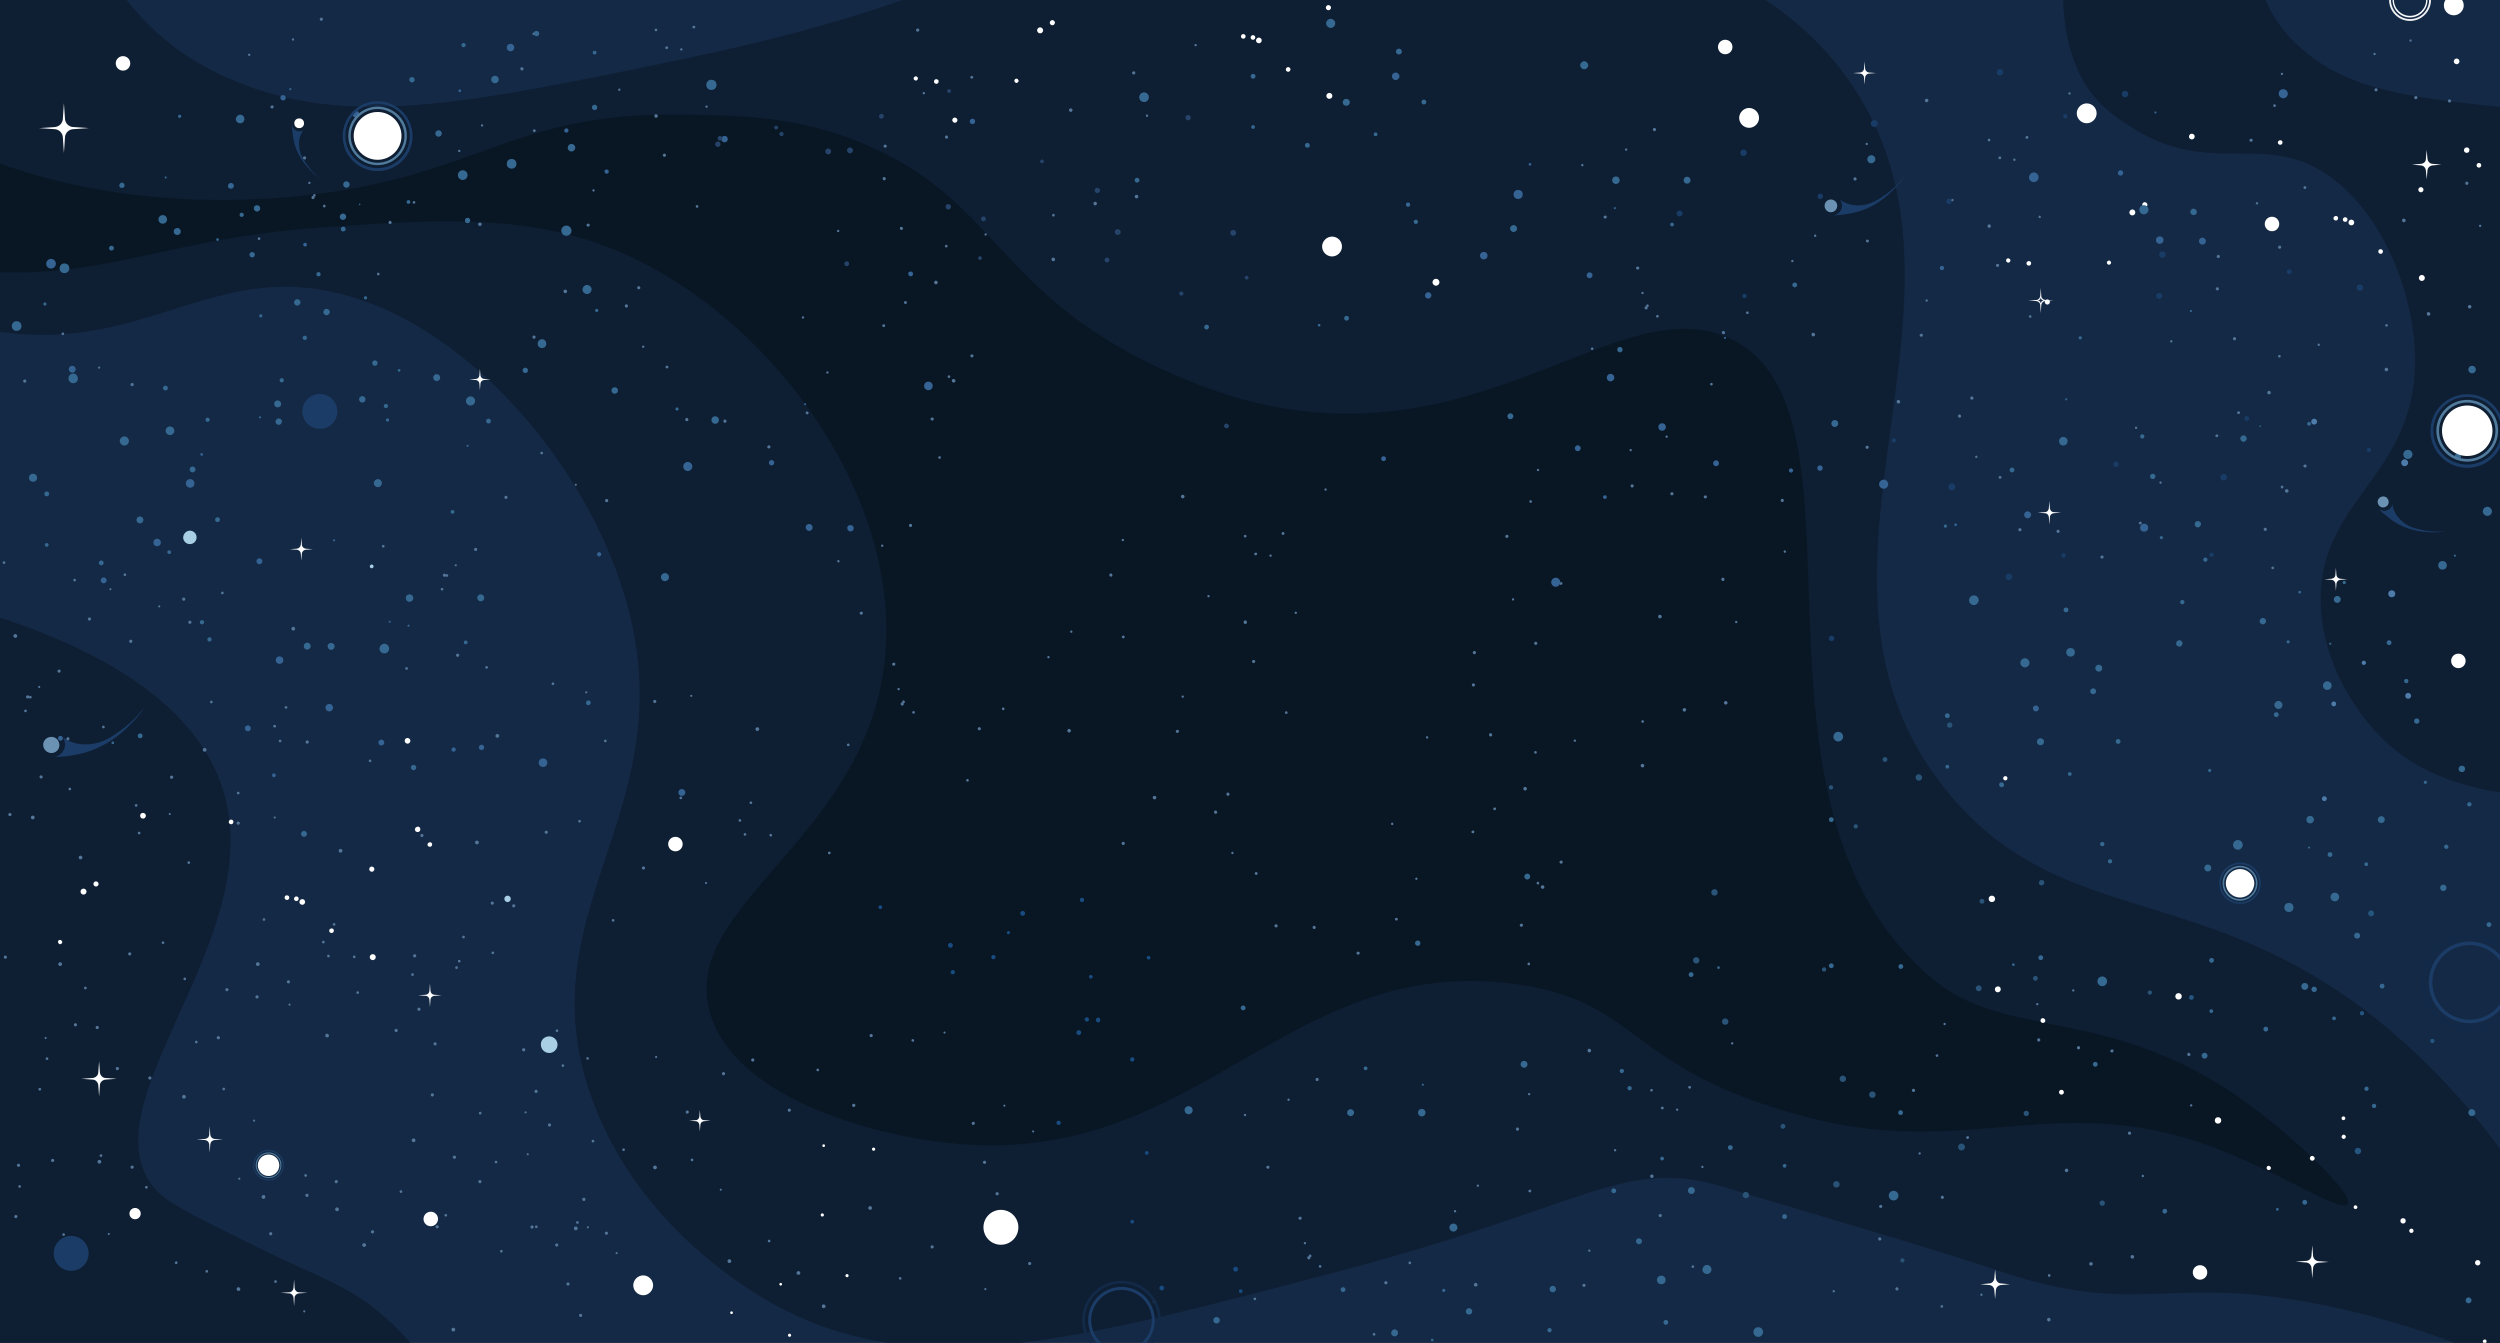<svg id="Слой_1" xmlns="http://www.w3.org/2000/svg" xmlns:xlink="http://www.w3.org/1999/xlink" viewBox="0 0 930.9 500">
  <rect x="0" y="0" width="930.9" height="500" fill="#333333" stroke="none"/>
  <style>
    .st0{clip-path:url(#SVGID_2_);fill:#0e1e33}.st2{fill:#356394}.st3{fill:#184c80}.st4{fill:#fff}.st5{fill:#a8cfe3}.st6{fill:#366991}.st7{fill:#295478}.st8{fill:#245680}.st9{fill:#264469}.st10{fill:#4d7cab}.st11{fill:#193c66}.st12{fill:#547699}.st13{fill:#1b3c66}.st14{fill:#6b92b2}.st16{fill:#517b9c}.st17{clip-path:url(#SVGID_4_)}.st20{fill:#122947}
  </style>
  <defs>
    <path id="SVGID_1_" d="M0 0h930.9v500H0z"/>
  </defs>
  <use xlink:href="#SVGID_1_" overflow="visible" fill="#142945"/>
  <clipPath id="SVGID_2_">
    <use xlink:href="#SVGID_1_" overflow="visible"/>
  </clipPath>
  <path class="st0" d="M895.3 388.3c-69.6-62.4-124.4-39.8-168.6-91.6-70.4-82.4 23.3-189-42.1-271.9-64.9-82.3-239.8-55.9-258.3-52.9-61.5 10-68.4 28.4-171 49.9-83.8 17.5-126.6 26-169.2 7.8C33.6 7.2 40.3-33.2-21-74.1c-42.6-28.4-87.2-36.4-117.9-38.9 7.8 6.7 19.4 18.4 26.6 35.9 6.3 15.3 6.5 28.4 6.7 34 .4 13.6 3 108.8 52.6 146.7 14.6 11.1 29.6 14.9 40.8 17.6 55.9 13.7 82.6-17.3 124.3-14.2 54.8 4 108.4 64.7 122.4 121.8 18.5 75.3-40 111.8-13.5 181.9 19 50.3 65.2 74.1 71.6 77.3 52.2 26 107.3 11.5 207-14.9 92.5-24.5 105.2-42.3 142.3-31.1 49.3 14.8 78.9 23.3 103 31.4 52.9 17.7 61.1.3 121.9 12.9 27.5 5.7 67 17.7 112.7 46.7-10.7-39.9-32.8-98.6-84.2-144.7zM1166.4 269.3c-21.8-10.7-32.6-16-36.8-20.5-26.6-29.1 41.2-87.7 21.6-139.8-19-50.4-108.8-64.6-118.3-66-31.7-4.7-37.9 3.3-91.5-2.1-43.8-4.4-66.1-6.9-84.1-22.5C835-.7 844.5-19.5 820.9-49c-16.4-20.5-37.1-31.4-51.7-37.3 2.8 4.5 6.7 12 7.5 21.7.7 8.5-1.2 14.9-2 17.7-1.9 6.7-15.4 53.8 3 80.1 5.4 7.7 12.2 11.9 17.3 15 25.2 15.4 43.2 4.4 63.1 12.3 26.2 10.5 43 48.6 41 78.7-2.6 39.7-36.9 48.6-34.9 87 1.5 27.6 20.4 46.4 23.1 49C908.8 296 938.1 297.5 991 300c49.1 2.4 58.1-4.4 74.5 6.8 11.2 7.6 21.1 20.4 45.6 31.3 4.4 2 9.7 4.9 17.2 6.4 28 5.6 41.8-8.9 72.1-1 20.4 5.3 34.9 17.3 44.1 26.9-.8-14.1-4.3-36-18.6-57.5-7.7-11.5-15.7-18.8-17.9-20.7-12.3-10.7-22.2-13.4-41.6-22.9zM98.5 465.7c-23.8-11.6-35.6-17.4-40.2-22.4-29-31.8 45-95.7 23.6-152.5-20.8-55-118.7-70.5-129.2-72-34.6-5.1-41.4 3.6-99.9-2.3-47.8-4.8-72.1-7.6-91.8-24.5-24.3-20.9-13.8-41.3-39.7-73.6C-296.5 96-319 84.1-335 77.6c3.1 4.9 7.3 13.1 8.1 23.7.8 9.3-1.4 16.3-2.2 19.3-2.1 7.3-16.9 58.7 3.2 87.4 5.9 8.4 13.3 13 18.8 16.3 27.5 16.8 47.1 4.8 68.9 13.4 28.6 11.4 47 53 44.8 85.9-2.9 43.4-40.3 53-38.1 95 1.6 30.1 22.3 50.7 25.2 53.5 23.5 22.8 55.4 24.3 113.2 27.1 53.6 2.6 63.4-4.8 81.3 7.5 12.2 8.3 23 22.3 49.7 34.2 4.8 2.2 10.6 5.4 18.7 7 30.6 6.1 45.6-9.7 78.7-1.1 22.2 5.8 38.1 18.9 48.2 29.4-.8-15.4-4.7-39.3-20.3-62.8-8.4-12.6-17.1-20.5-19.5-22.6-13.1-11.8-23.9-14.7-45.2-25.1z"/>
  <path d="M-105.9-37.2c-2.4 6.9-22.7 68.7 11.2 107.3 19.6 22.3 47.8 26.1 74.6 29.6 55.8 7.4 76.7-10.6 139.7-15 46.2-3.2 81.1-5.6 117.1 11.8 53 25.6 99.4 89.9 92.7 149.8-7.5 66.8-76.6 90.8-65 130.9 9 31.1 59.1 45.4 89.7 48.5 92.1 9.4 124.1-70.3 209.3-59.4 48.3 6.2 41.3 32.2 110.7 50 60.5 15.5 94.3-12 154.7 12.7 22.5 9.2 43.1 22.6 45.3 19.3 2.4-3.5-17.6-22.6-34.5-35.4-52.3-39.6-91.4-24.8-119.5-48-79.7-65.6-18.2-212-76-238.9-41.4-19.2-93.1 46.4-180.7 22.9-2.9-.8-15.5-4.3-31.2-11.6-61.4-28.6-61.1-63-110.5-83.7-25-10.5-46.4-10.7-69.7-10.9-56-.5-71.2 18.7-121.6 27.7-16.2 2.9-109.2 17.8-180-36.3-31.1-23.7-47.8-53-56.3-71.3z" clip-path="url(#SVGID_2_)" fill="#091624"/>
  <path class="st2" d="M223.1 205.6c.4 0 .8.4.8.8s-.4.8-.8.8-.8-.4-.8-.8.4-.8.8-.8zM179.3 277.3c.5 0 1 .4 1 1 0 .5-.4 1-1 1-.5 0-1-.4-1-1s.5-1 1-1zM253.9 293.8c.7 0 1.3.6 1.3 1.3 0 .7-.6 1.3-1.3 1.3-.7 0-1.3-.6-1.3-1.3 0-.8.6-1.3 1.3-1.3zM316.7 195.5c.7 0 1.2.6 1.2 1.2 0 .7-.6 1.2-1.2 1.2-.7 0-1.2-.6-1.2-1.2-.1-.7.5-1.2 1.2-1.2zM301.3 195.1c.7 0 1.3.6 1.3 1.3 0 .7-.6 1.3-1.3 1.3-.7 0-1.3-.6-1.3-1.3 0-.8.6-1.3 1.3-1.3zM256.1 172c.9 0 1.7.8 1.7 1.7 0 .9-.8 1.7-1.7 1.7-.9 0-1.7-.8-1.7-1.7 0-.9.8-1.7 1.7-1.7zM287.3 171.3c.5 0 1 .4 1 1 0 .5-.4 1-1 1-.5 0-1-.4-1-1s.5-1 1-1zM299.8 150.1c.2 0 .4.2.4.4s-.2.4-.4.4-.4-.2-.4-.4.2-.4.4-.4zM345.7 142.1c.9 0 1.6.7 1.6 1.6 0 .9-.7 1.6-1.6 1.6-.9 0-1.6-.7-1.6-1.6 0-.9.7-1.6 1.6-1.6zM339.1 101.1c.5 0 .9.4.9.9s-.4.9-.9.9-.9-.4-.9-.9c-.1-.5.3-.9.9-.9zM362.1 44.2c.6 0 1 .4 1 1s-.4 1-1 1-1-.4-1-1 .5-1 1-1zM269.8 50.6c.7 0 1.2.5 1.2 1.2s-.5 1.2-1.2 1.2-1.2-.5-1.2-1.2c0-.6.5-1.2 1.2-1.2zM225.9 63.1c.5 0 .8.4.8.8 0 .5-.4.8-.8.8s-.8-.4-.8-.8c-.1-.5.3-.8.8-.8zM190.1 16.3c.8 0 1.4.6 1.4 1.4 0 .8-.6 1.4-1.4 1.4-.8 0-1.4-.6-1.4-1.4 0-.8.6-1.4 1.4-1.4zM210.9 47.8c.4 0 .8.3.8.8 0 .4-.3.8-.8.8-.4 0-.8-.3-.8-.8s.4-.8.8-.8z"/>
  <circle class="st2" cx="171.2" cy="33.8" r=".5"/>
  <path class="st2" d="M132.5 41.2c.7 0 1.3.6 1.3 1.3 0 .7-.6 1.3-1.3 1.3-.7 0-1.3-.6-1.3-1.3-.1-.7.5-1.3 1.3-1.3zM105.4 35.4c.5 0 1 .4 1 1s-.4 1-1 1c-.5 0-1-.4-1-1s.4-1 1-1zM86 68.1c.6 0 1.1.5 1.1 1.1 0 .6-.5 1.1-1.1 1.1s-1.1-.5-1.1-1.1c0-.6.5-1.1 1.1-1.1zM19 96.4c1 0 1.8.8 1.8 1.8S20 100 19 100s-1.8-.8-1.8-1.8.8-1.8 1.8-1.8zM113.6 90.4c.4 0 .7.3.7.7s-.3.7-.7.7-.7-.3-.7-.7.3-.7.7-.7zM26.9 136.2c.7 0 1.3.6 1.3 1.3s-.6 1.3-1.3 1.3c-.7 0-1.3-.6-1.3-1.3s.5-1.3 1.3-1.3zM75.1 168.7c.3 0 .5.2.5.5s-.2.5-.5.5-.5-.2-.5-.5.2-.5.5-.5zM58.5 200.6c.8 0 1.4.6 1.4 1.4 0 .8-.6 1.4-1.4 1.4-.8 0-1.4-.6-1.4-1.4 0-.8.6-1.4 1.4-1.4zM92.3 270.1c.6 0 1.1.5 1.1 1.1 0 .6-.5 1.1-1.1 1.1-.6 0-1.1-.5-1.1-1.1 0-.7.5-1.1 1.1-1.1zM22.5 274c.5 0 .9.4.9.9s-.4.9-.9.9-.9-.4-.9-.9.4-.9.9-.9zM38.6 215c.6 0 1.1.5 1.1 1.1s-.5 1.1-1.1 1.1c-.6 0-1.1-.5-1.1-1.1s.5-1.1 1.1-1.1zM70.8 178.4c.9 0 1.6.7 1.6 1.6 0 .9-.7 1.6-1.6 1.6s-1.6-.7-1.6-1.6c0-.9.7-1.6 1.6-1.6zM96.6 207.9c.6 0 1.1.5 1.1 1.1 0 .6-.5 1.1-1.1 1.1-.6 0-1.1-.5-1.1-1.1 0-.6.4-1.1 1.1-1.1zM145.1 231.1c.2 0 .4.2.4.4s-.2.4-.4.4-.4-.2-.4-.4.2-.4.4-.4z"/>
  <circle class="st2" cx="102" cy="288.7" r=".7"/>
  <path class="st2" d="M122.6 262.1c.8 0 1.4.6 1.4 1.4 0 .8-.6 1.4-1.4 1.4-.8 0-1.4-.6-1.4-1.4 0-.7.6-1.4 1.4-1.4z"/>
  <circle class="st2" cx="104.1" cy="245.8" r="1.4"/>
  <path class="st2" d="M142 275.4c.6 0 1.1.5 1.1 1.1 0 .6-.5 1.1-1.1 1.1-.6 0-1.1-.5-1.1-1.1 0-.6.5-1.1 1.1-1.1zM168.9 278.3c.4 0 .8.3.8.8 0 .4-.3.8-.8.8-.4 0-.8-.3-.8-.8.1-.5.4-.8.8-.8zM202.2 282.4c.9 0 1.6.7 1.6 1.6 0 .9-.7 1.6-1.6 1.6-.9 0-1.6-.7-1.6-1.6 0-.9.7-1.6 1.6-1.6z"/>
  <path class="st3" d="M462.7 480.8c0 .4-.3.7-.7.7-.4 0-.7-.3-.7-.7s.3-.7.7-.7c.4-.1.7.3.7.7zM461 472.6c0 .5-.4.9-.9.9s-.9-.4-.9-.9.4-.9.9-.9.9.4.9.9zM433.5 479.6c0 .5-.4.9-.9.9s-.9-.4-.9-.9.4-.9.9-.9c.4 0 .9.4.9.9zM422.3 454.9c0 .4-.3.7-.7.7-.4 0-.7-.3-.7-.7 0-.4.3-.7.7-.7.4 0 .7.3.7.7zM427.7 429.3c0 .4-.3.7-.7.7s-.7-.3-.7-.7c0-.4.3-.7.7-.7s.7.3.7.7zM395 418.1c0 .4-.3.8-.8.8-.4 0-.8-.3-.8-.8s.3-.8.8-.8c.4 0 .8.4.8.8zM402.6 384.5c0 .5-.4.9-.9.9s-.9-.4-.9-.9.4-.9.9-.9.9.4.9.9zM422.4 394.5c0 .5-.4.8-.8.8-.5 0-.8-.4-.8-.8 0-.5.4-.8.8-.8.4-.1.8.3.8.8zM405.5 379.6c0 .5-.4.8-.8.8-.5 0-.8-.4-.8-.8 0-.5.4-.8.8-.8s.8.3.8.8zM409.6 380c0 .4-.3.7-.7.7-.4 0-.7-.3-.7-.7 0-.4.3-.7.7-.7.4-.1.7.3.7.7z"/>
  <path class="st3" d="M409.7 379.7c0 .4-.3.8-.8.8-.4 0-.8-.3-.8-.8 0-.4.3-.8.8-.8s.8.4.8.8zM428.4 356.6c0 .4-.3.7-.7.7-.4 0-.7-.3-.7-.7 0-.4.3-.7.7-.7.3.1.7.4.7.7zM406.9 363.7c0 .4-.3.7-.7.7-.4 0-.7-.3-.7-.7 0-.4.3-.7.7-.7.4.1.7.4.7.7z"/>
  <circle class="st3" cx="402.9" cy="335.1" r=".8"/>
  <path class="st3" d="M381.7 340.1c0 .5-.4.9-.9.9s-.9-.4-.9-.9.4-.9.9-.9.9.4.9.9zM376.1 347.3c0 .3-.3.6-.6.6s-.6-.3-.6-.6.3-.6.6-.6c.3-.1.6.2.6.6zM370.7 356.4c0 .4-.3.8-.8.8-.4 0-.8-.3-.8-.8 0-.4.3-.8.8-.8s.8.4.8.8zM354.8 352c0 .5-.4.9-.9.9s-.9-.4-.9-.9.4-.9.9-.9.9.4.9.9zM355.6 362c0 .4-.3.8-.8.8s-.8-.3-.8-.8c0-.4.3-.8.8-.8s.8.4.8.8zM328.5 337.8c0 .4-.3.7-.7.7-.4 0-.7-.3-.7-.7 0-.4.3-.7.7-.7.4 0 .7.3.7.7z"/>
  <path class="st4" d="M494.8 1.9c.5.1.9.6.8 1.1-.1.5-.6.9-1.1.8-.5-.1-.9-.6-.8-1.1.1-.5.6-.9 1.1-.8zM495.2 34.6c.6.1 1 .7.9 1.3-.1.6-.7 1-1.3.9-.6-.1-1-.7-.9-1.3.1-.6.7-1 1.3-.9zM479.8 25c.5.1.8.5.7 1-.1.5-.5.8-1 .7-.5-.1-.8-.5-.7-1 .1-.4.5-.8 1-.7zM463.1 12.7c.5.1.8.5.7 1-.1.5-.5.8-1 .7-.5-.1-.8-.5-.7-1 .1-.5.6-.8 1-.7zM468.9 14c.6.1 1 .6.9 1.2-.1.6-.6 1-1.2.9-.6-.1-1-.6-.9-1.2.1-.6.7-1 1.2-.9zM466.7 13.1c.5.1.8.5.7 1-.1.5-.5.8-1 .7-.5-.1-.8-.5-.7-1 .1-.5.5-.8 1-.7zM392 7.5c.5.1.9.6.8 1.1-.1.5-.6.9-1.1.8-.5-.1-.9-.6-.8-1.1.1-.5.6-.9 1.1-.8zM387.5 10.2c.6.1 1 .7.9 1.3-.1.6-.7 1-1.3.9-.6-.1-1-.7-.9-1.3.1-.6.7-1 1.3-.9zM378.6 29.3c.4.1.7.5.7.9-.1.4-.5.7-.9.7-.4-.1-.7-.5-.7-.9.1-.5.5-.8.9-.7zM348.8 29.5c.5.1.8.5.7 1-.1.5-.5.8-1 .7-.5-.1-.8-.5-.7-1 .1-.5.5-.8 1-.7zM341.1 28.4c.4.1.8.5.7.9-.1.4-.5.8-.9.7s-.8-.5-.7-.9c.1-.4.5-.7.9-.7zM355.7 43.8c.5.1.9.6.8 1.1-.1.5-.6.9-1.1.8-.5-.1-.9-.6-.8-1.1.1-.6.6-.9 1.1-.8z"/>
  <g>
    <path class="st4" d="M151.9 274.8c.6.1 1 .7.9 1.2-.1.6-.7 1-1.2.9-.6-.1-1-.7-.9-1.2.1-.6.6-1 1.2-.9zM155.7 307.8c.6.1.9.6.8 1.2-.1.6-.6.9-1.2.8-.6-.1-.9-.6-.8-1.2.2-.5.7-.8 1.2-.8zM160.2 313.6c.5.1.8.5.7 1-.1.5-.5.8-1 .7-.5-.1-.8-.5-.7-1 .1-.4.6-.7 1-.7zM138.6 322.7c.5.1.9.6.8 1.1-.1.5-.6.9-1.1.8-.5-.1-.9-.6-.8-1.1.1-.6.6-.9 1.1-.8zM139 355.3c.6.1 1 .7.9 1.3-.1.6-.7 1-1.3.9-.6-.1-1-.7-.9-1.3.1-.6.7-1 1.3-.9zM123.6 345.7c.5.1.8.5.7 1-.1.5-.5.8-1 .7-.5-.1-.8-.5-.7-1s.6-.7 1-.7zM107 333.4c.5.1.8.5.7 1-.1.5-.5.8-1 .7-.5-.1-.8-.5-.7-1 0-.5.5-.8 1-.7zM112.7 334.8c.6.1 1 .6.9 1.2-.1.6-.6 1-1.2.9-.6-.1-1-.6-.9-1.2.1-.6.7-1 1.2-.9zM110.5 333.8c.5.1.8.5.7 1-.1.5-.5.8-1 .7-.5-.1-.8-.5-.7-1 .1-.4.5-.8 1-.7zM86.2 305.2c.5.1.8.5.7 1-.1.5-.5.8-1 .7-.5-.1-.8-.5-.7-1 .1-.5.6-.8 1-.7zM53.4 302.7c.6.1 1 .6.9 1.2-.1.6-.6 1-1.2.9-.6-.1-1-.6-.9-1.2 0-.6.6-1 1.2-.9zM35.9 328.2c.5.1.9.6.8 1.1-.1.5-.6.9-1.1.8-.5-.1-.9-.6-.8-1.1.1-.5.5-.9 1.1-.8zM31.3 330.9c.6.1 1 .7.9 1.3-.1.6-.7 1-1.3.9-.6-.1-1-.7-.9-1.3.1-.6.7-1 1.3-.9zM22.5 350c.4.1.7.5.7.9-.1.4-.5.7-.9.7-.4-.1-.7-.5-.7-.9 0-.5.4-.8.9-.7z"/>
  </g>
  <g>
    <path class="st4" d="M914.9 21.8c.6.1 1 .7.9 1.2-.1.6-.7 1-1.2.9-.6-.1-1-.7-.9-1.2s.6-1 1.2-.9zM918.7 54.9c.6.1.9.6.8 1.2-.1.6-.6.9-1.2.8-.6-.1-.9-.6-.8-1.2.1-.5.6-.9 1.2-.8zM923.2 60.7c.5.1.8.5.7 1-.1.5-.5.8-1 .7-.5-.1-.8-.5-.7-1 .1-.5.5-.8 1-.7zM901.6 69.7c.5.1.9.6.8 1.1-.1.5-.6.9-1.1.8-.5-.1-.9-.6-.8-1.1.1-.5.5-.9 1.1-.8zM902 102.4c.6.1 1 .7.9 1.3-.1.6-.7 1-1.3.9-.6-.1-1-.7-.9-1.3.1-.6.7-1 1.3-.9zM886.6 92.8c.5.1.8.5.7 1-.1.5-.5.8-1 .7-.5-.1-.8-.5-.7-1 .1-.5.5-.8 1-.7zM869.9 80.4c.5.1.8.5.7 1-.1.5-.5.8-1 .7-.5-.1-.8-.5-.7-1 .1-.4.5-.7 1-.7zM875.7 81.8c.6.1 1 .6.9 1.2-.1.6-.6 1-1.2.9-.6-.1-1-.6-.9-1.2.1-.6.6-1 1.2-.9zM873.4 80.9c.5.1.8.5.7 1-.1.5-.5.8-1 .7-.5-.1-.8-.5-.7-1 .1-.5.6-.8 1-.7zM849.2 52.2c.5.1.8.5.7 1-.1.5-.5.8-1 .7-.5-.1-.8-.5-.7-1 .1-.4.5-.7 1-.7zM816.3 49.8c.6.1 1 .6.9 1.2-.1.6-.6 1-1.2.9-.6-.1-1-.6-.9-1.2.1-.6.6-1 1.2-.9zM798.8 75.3c.5.1.9.6.8 1.1-.1.5-.6.9-1.1.8-.5-.1-.9-.6-.8-1.1.1-.6.6-.9 1.1-.8zM794.2 78c.6.1 1 .7.9 1.3-.1.6-.7 1-1.3.9-.6-.1-1-.7-.9-1.3.2-.6.7-1 1.3-.9zM785.4 97c.4.1.7.5.7.9-.1.4-.5.7-.9.7-.4-.1-.7-.5-.7-.9.1-.4.5-.7.9-.7zM755.6 97.2c.5.1.8.5.7 1-.1.5-.5.8-1 .7-.5-.1-.8-.5-.7-1 0-.4.5-.7 1-.7zM747.9 96.2c.4.1.8.5.7.9-.1.4-.5.8-.9.7-.4-.1-.8-.5-.7-.9 0-.5.5-.8.9-.7zM762.5 111.5c.5.1.9.6.8 1.1-.1.5-.6.9-1.1.8-.5-.1-.9-.6-.8-1.1.1-.5.5-.9 1.1-.8z"/>
  </g>
  <g>
    <path class="st5" d="M70.7 197.6c1.4 0 2.5 1.1 2.5 2.5s-1.1 2.5-2.5 2.5-2.5-1.1-2.5-2.5c.1-1.4 1.2-2.5 2.5-2.5zM138.4 210.2c.4 0 .7.3.7.7 0 .4-.3.7-.7.7-.4 0-.7-.3-.7-.7 0-.4.3-.7.7-.7zM189 333.5c.6 0 1.2.5 1.2 1.2 0 .6-.5 1.2-1.2 1.2-.6 0-1.2-.5-1.2-1.2s.6-1.2 1.2-1.2zM204.5 385.9c1.7 0 3.1 1.4 3.1 3.1 0 1.7-1.4 3.1-3.1 3.1-1.7 0-3.1-1.4-3.1-3.1-.1-1.7 1.3-3.1 3.1-3.1z"/>
  </g>
  <g>
    <path class="st6" d="M664.5 452.1c.5 0 .9.4.9.9s-.4.9-.9.9-.9-.4-.9-.9.4-.9.9-.9zM707.7 413.4c.5 0 .9.4.9.9s-.4.9-.9.9-.9-.4-.9-.9.4-.9.9-.9zM644.3 426.4c.5 0 .9.4.9.9s-.4.9-.9.9-.9-.4-.9-.9c-.1-.4.4-.9.9-.9zM681.9 358.7c.5 0 .9.4.9.9s-.4.9-.9.9-.9-.4-.9-.9.4-.9.9-.9zM629.7 362c.5 0 .9.4.9.9s-.4.9-.9.9-.9-.4-.9-.9.4-.9.9-.9zM568.7 325.3c.6 0 1.1.5 1.1 1.1s-.5 1.1-1.1 1.1c-.6 0-1.1-.5-1.1-1.1s.5-1.1 1.1-1.1zM527.9 350.2c.5 0 1 .4 1 1s-.4 1-1 1c-.5 0-1-.4-1-1s.5-1 1-1zM508.5 397.1c.4 0 .7.3.7.7s-.3.7-.7.7c-.4 0-.7-.3-.7-.7s.3-.7.7-.7zM529.8 403.5c.2 0 .4.2.4.4s-.2.4-.4.4-.4-.2-.4-.4.2-.4.4-.4zM567.5 395c.7 0 1.3.6 1.3 1.3s-.6 1.3-1.3 1.3-1.3-.6-1.3-1.3.6-1.3 1.3-1.3z"/>
    <circle class="st6" cx="606.8" cy="405.2" r=".8"/>
    <path class="st6" d="M618.9 430.7c.4 0 .7.3.7.7 0 .4-.3.7-.7.7-.4 0-.7-.3-.7-.7 0-.4.3-.7.7-.7z"/>
    <circle class="st6" cx="618.6" cy="476.6" r="1.6"/>
    <path class="st6" d="M654.7 494.2c1 0 1.8.8 1.8 1.8s-.8 1.8-1.8 1.8-1.8-.8-1.8-1.8.8-1.8 1.8-1.8zM705.1 443.4c1 0 1.8.8 1.8 1.8s-.8 1.8-1.8 1.8-1.8-.8-1.8-1.8.8-1.8 1.8-1.8zM578.2 478.8c.6 0 1.2.5 1.2 1.2 0 .6-.5 1.2-1.2 1.2-.6 0-1.2-.5-1.2-1.2s.5-1.2 1.2-1.2z"/>
    <circle class="st6" cx="533.3" cy="499" r=".5"/>
    <path class="st6" d="M519.3 495c.7 0 1.3.6 1.3 1.3 0 .7-.6 1.3-1.3 1.3-.7 0-1.3-.6-1.3-1.3.1-.7.6-1.3 1.3-1.3zM500.1 479.3c.5 0 .9.4.9.9s-.4.9-.9.9-.9-.4-.9-.9.4-.9.9-.9zM547 487.1c.6 0 1.2.5 1.2 1.2s-.5 1.2-1.2 1.2c-.6 0-1.2-.5-1.2-1.2s.6-1.2 1.2-1.2zM620.3 491.5c.5 0 .9.4.9.9s-.4.9-.9.9-.9-.4-.9-.9.4-.9.9-.9zM610.3 461.1c.6 0 1.1.5 1.1 1.1 0 .6-.5 1.1-1.1 1.1-.6 0-1.1-.5-1.1-1.1-.1-.6.4-1.1 1.1-1.1zM600.9 442.5c.5 0 .9.4.9.9s-.4.9-.9.9-.9-.4-.9-.9.4-.9.9-.9zM603.9 398c.5 0 .8.4.8.8s-.4.8-.8.8-.8-.4-.8-.8.4-.8.8-.8zM635.6 471c.9 0 1.7.8 1.7 1.7 0 .9-.8 1.7-1.7 1.7-.9 0-1.7-.8-1.7-1.7.1-.9.8-1.7 1.7-1.7zM664.5 433.4c.4 0 .7.3.7.7 0 .4-.3.7-.7.7-.4 0-.7-.3-.7-.7.1-.4.4-.7.7-.7zM639.9 359.8c.3 0 .5.2.5.5s-.2.5-.5.5-.5-.2-.5-.5.2-.5.5-.5zM629.8 442c.7 0 1.3.6 1.3 1.3 0 .7-.6 1.3-1.3 1.3-.7 0-1.3-.6-1.3-1.3 0-.7.6-1.3 1.3-1.3zM541.2 455.6c.8 0 1.5.7 1.5 1.5s-.7 1.5-1.5 1.5-1.5-.7-1.5-1.5c0-.9.7-1.5 1.5-1.5zM529.4 412.9c.8 0 1.4.6 1.4 1.4 0 .8-.6 1.4-1.4 1.4-.8 0-1.4-.6-1.4-1.4 0-.8.6-1.4 1.4-1.4zM502.9 413c.7 0 1.3.6 1.3 1.3 0 .7-.6 1.3-1.3 1.3-.7 0-1.3-.6-1.3-1.3 0-.7.6-1.3 1.3-1.3zM462.9 374.4c.5 0 .9.4.9.9s-.4.9-.9.9-.9-.4-.9-.9c0-.6.4-.9.9-.9zM442.6 411.9c.9 0 1.5.7 1.5 1.5 0 .9-.7 1.5-1.5 1.5-.9 0-1.5-.7-1.5-1.5-.1-.8.6-1.5 1.5-1.5zM429.9 484.1c.3 0 .6.3.6.6s-.3.6-.6.6-.6-.3-.6-.6c-.1-.4.2-.6.6-.6zM453 490.4c.7 0 1.2.5 1.2 1.2s-.5 1.2-1.2 1.2-1.2-.5-1.2-1.2.5-1.2 1.2-1.2zM537.6 479.9c.3 0 .6.3.6.6s-.3.6-.6.6-.6-.3-.6-.6.3-.6.6-.6zM577 494.5c.5 0 .8.4.8.8s-.4.8-.8.8c-.5 0-.8-.4-.8-.8s.3-.8.8-.8z"/>
  </g>
  <g>
    <circle class="st6" cx="17.4" cy="183.9" r=".9"/>
    <path class="st6" d="M37.7 210.5c-.5 0-.9-.4-.9-.9s.4-.9.9-.9.9.4.9.9-.4.9-.9.9zM52.2 274.9c-.5 0-.9-.4-.9-.9s.4-.9.9-.9.9.4.9.9-.4.9-.9.9zM113.2 311.6c-.6 0-1.1-.5-1.1-1.1s.5-1.1 1.1-1.1c.6 0 1.1.5 1.1 1.1s-.5 1.1-1.1 1.1zM154 286.8c-.5 0-1-.4-1-1s.4-1 1-1c.5 0 1 .4 1 1s-.5 1-1 1zM173.4 239.9c-.4 0-.7-.3-.7-.7s.3-.7.7-.7c.4 0 .7.3.7.7s-.3.7-.7.7zM152.1 233.4c-.2 0-.4-.2-.4-.4s.2-.4.4-.4.4.2.4.4-.2.4-.4.4zM114.4 241.9c-.7 0-1.3-.6-1.3-1.3s.6-1.3 1.3-1.3c.7 0 1.3.6 1.3 1.3s-.6 1.3-1.3 1.3zM75.2 232.5c-.5 0-.8-.4-.8-.8s.4-.8.8-.8c.5 0 .8.4.8.8s-.4.8-.8.8zM63 206.3c-.4 0-.7-.3-.7-.7 0-.4.3-.7.7-.7.4 0 .7.3.7.7.1.3-.3.7-.7.7zM63.3 162c-.9 0-1.6-.7-1.6-1.6 0-.9.7-1.6 1.6-1.6.9 0 1.6.7 1.6 1.6.1.8-.7 1.6-1.6 1.6zM27.3 142.7c-1 0-1.8-.8-1.8-1.8s.8-1.8 1.8-1.8 1.7.9 1.7 1.9-.8 1.7-1.7 1.7zM16.7 113.8c-.3 0-.6-.3-.6-.6s.3-.6.6-.6.6.2.6.6c0 .4-.3.6-.6.6zM60.6 83.3c-.9 0-1.6-.7-1.6-1.6 0-.9.7-1.6 1.6-1.6.9 0 1.6.7 1.6 1.6 0 .9-.7 1.6-1.6 1.6zM90 80.8c-.4 0-.8-.4-.8-.8s.4-.8.8-.8.8.4.8.8-.4.8-.8.8zM133.9 76.4c-.2 0-.3-.2-.3-.3 0-.2.2-.3.3-.3s.3.2.3.3c.1.2-.1.3-.3.3zM212.8 56.4c-.8 0-1.4-.6-1.4-1.4 0-.8.6-1.4 1.4-1.4.8 0 1.4.6 1.4 1.4 0 .8-.6 1.4-1.4 1.4zM127.7 81.9c-.7 0-1.2-.6-1.2-1.2s.6-1.2 1.2-1.2c.7 0 1.2.6 1.2 1.2s-.5 1.2-1.2 1.2zM66.9 43.9c-.4 0-.6-.3-.6-.6 0-.4.3-.6.6-.6.4 0 .6.3.6.6s-.2.6-.6.6zM61.7 66.5c-.2 0-.4-.2-.4-.4s.2-.4.4-.4.4.2.4.4c-.1.2-.2.4-.4.4zM103.8 158.2c-.6 0-1.2-.5-1.2-1.2 0-.6.5-1.2 1.2-1.2s1.2.5 1.2 1.2c-.1.7-.6 1.2-1.2 1.2zM113.5 126.6c-.4 0-.8-.3-.8-.8 0-.4.3-.8.8-.8.4 0 .8.3.8.8s-.4.8-.8.8z"/>
    <circle class="st6" cx="148.6" cy="137.9" r=".5"/>
    <path class="st6" d="M218.6 109.5c-.9 0-1.7-.8-1.7-1.7 0-.9.8-1.7 1.7-1.7.9 0 1.7.8 1.7 1.7-.1.9-.8 1.7-1.7 1.7zM162.6 141.9c-.7 0-1.3-.6-1.3-1.3 0-.7.6-1.3 1.3-1.3.7 0 1.3.6 1.3 1.3 0 .8-.6 1.3-1.3 1.3zM181.9 157.7c-.5 0-.9-.4-.9-.9s.4-.9.9-.9.9.4.9.9-.4.9-.9.9zM134.9 149.9c-.6 0-1.2-.5-1.2-1.2s.5-1.2 1.2-1.2c.6 0 1.2.5 1.2 1.2s-.6 1.2-1.2 1.2zM152.1 75.9c-.4 0-.7-.3-.7-.7 0-.4.3-.7.7-.7.4 0 .7.3.7.7.1.4-.3.7-.7.7zM97.1 118.2c-.3 0-.6-.3-.6-.6s.3-.6.6-.6.6.3.6.6c0 .4-.2.6-.6.6zM61.6 145.4c-.5 0-.9-.4-.9-.9s.4-.9.9-.9.9.4.9.9-.4.9-.9.9zM41.5 93.3c-.5 0-.9-.4-.9-.9s.4-.9.9-.9.9.4.9.9-.4.9-.9.9zM110.7 113.8c-.6 0-1.2-.5-1.2-1.2 0-.6.5-1.2 1.2-1.2.6 0 1.2.5 1.2 1.2-.1.7-.6 1.2-1.2 1.2zM71.7 175.9c-.6 0-1.1-.5-1.1-1.1 0-.6.5-1.1 1.1-1.1.6 0 1.1.5 1.1 1.1 0 .6-.5 1.1-1.1 1.1zM81 194.4c-.5 0-.9-.4-.9-.9s.4-.9.9-.9.9.4.9.9-.4.9-.9.9zM78 238.9c-.5 0-.8-.4-.8-.8s.4-.8.8-.8c.5 0 .8.4.8.8s-.3.8-.8.8zM46.3 165.9c-.9 0-1.7-.8-1.7-1.7 0-.9.8-1.7 1.7-1.7.9 0 1.7.8 1.7 1.7 0 1-.8 1.7-1.7 1.7zM17.4 203.6c-.4 0-.7-.3-.7-.7 0-.4.3-.7.7-.7.4 0 .7.3.7.7 0 .4-.3.7-.7.7z"/>
    <circle class="st6" cx="42" cy="276.6" r=".5"/>
    <path class="st6" d="M52.1 194.9c-.7 0-1.3-.6-1.3-1.3 0-.7.6-1.3 1.3-1.3.7 0 1.3.6 1.3 1.3 0 .7-.6 1.3-1.3 1.3zM140.7 181.4c-.8 0-1.5-.7-1.5-1.5s.7-1.5 1.5-1.5 1.5.7 1.5 1.5-.6 1.5-1.5 1.5zM152.5 224.1c-.8 0-1.4-.6-1.4-1.4 0-.8.6-1.4 1.4-1.4.8 0 1.4.6 1.4 1.4 0 .7-.6 1.4-1.4 1.4zM179 223.9c-.7 0-1.3-.6-1.3-1.3 0-.7.6-1.3 1.3-1.3.7 0 1.3.6 1.3 1.3 0 .8-.5 1.3-1.3 1.3zM219.1 262.6c-.5 0-.9-.4-.9-.9s.4-.9.9-.9.9.4.9.9c-.1.5-.5.9-.9.9zM247.6 216.4c-.9 0-1.5-.7-1.5-1.5 0-.9.7-1.5 1.5-1.5.9 0 1.5.7 1.5 1.5s-.7 1.5-1.5 1.5zM252.1 152.9c-.3 0-.6-.3-.6-.6s.3-.6.6-.6.6.3.6.6-.3.6-.6.6z"/>
    <circle class="st6" cx="228.9" cy="145.4" r="1.2"/>
    <path class="st6" d="M201.8 129.6c-.9 0-1.6-.7-1.6-1.6 0-.9.7-1.7 1.6-1.7.9 0 1.6.7 1.6 1.7.1.8-.6 1.6-1.6 1.6zM144.3 157c-.3 0-.6-.3-.6-.6s.3-.6.6-.6.6.3.6.6-.2.6-.6.6zM104.9 142.4c-.5 0-.8-.4-.8-.8s.4-.8.8-.8c.5 0 .8.4.8.8s-.3.8-.8.8z"/>
    <ellipse transform="rotate(-87.437 93.87 94.88)" class="st6" cx="93.9" cy="94.9" rx="1" ry="1"/>
    <path class="st6" d="M108.1 33.6c-.2 0-.4-.2-.4-.4s.2-.4.4-.4.4.2.4.4-.2.4-.4.4z"/>
  </g>
  <g>
    <path class="st6" d="M725.1 267.4c-.5 0-.9-.4-.9-.9s.4-.9.9-.9.9.4.9.9-.4.9-.9.9zM681.9 306.1c-.5 0-.9-.4-.9-.9s.4-.9.9-.9.9.4.9.9-.4.9-.9.9zM745.3 293.1c-.5 0-.9-.4-.9-.9s.4-.9.9-.9.9.4.9.9c.1.5-.3.9-.9.9zM707.8 360.8c-.5 0-.9-.4-.9-.9s.4-.9.9-.9.9.4.9.9c-.1.5-.5.9-.9.9zM759.9 357.5c-.5 0-.9-.4-.9-.9s.4-.9.9-.9.9.4.9.9-.4.9-.9.9zM820.9 394.2c-.6 0-1.1-.5-1.1-1.1 0-.6.5-1.1 1.1-1.1.6 0 1.1.5 1.1 1.1 0 .6-.5 1.1-1.1 1.1zM861.7 369.4c-.5 0-1-.4-1-1s.4-1 1-1c.5 0 1 .4 1 1s-.5 1-1 1zM881.1 322.5c-.4 0-.7-.3-.7-.7s.3-.7.7-.7c.4 0 .7.3.7.7s-.3.7-.7.7zM859.8 316c-.2 0-.4-.2-.4-.4s.2-.4.4-.4.4.2.4.4-.2.4-.4.4zM822.1 324.5c-.7 0-1.3-.6-1.3-1.3s.6-1.3 1.3-1.3c.7 0 1.3.6 1.3 1.3s-.6 1.3-1.3 1.3zM782.8 315.1c-.5 0-.8-.4-.8-.8 0-.5.4-.8.8-.8.5 0 .8.4.8.8.1.5-.3.8-.8.8zM770.7 288.9c-.4 0-.7-.3-.7-.7 0-.4.3-.7.7-.7.4 0 .7.3.7.7.1.3-.3.7-.7.7z"/>
    <circle class="st6" cx="771" cy="242.9" r="1.6"/>
    <path class="st6" d="M735 225.3c-1 0-1.8-.8-1.8-1.8s.8-1.8 1.8-1.8 1.8.8 1.8 1.8c-.1 1-.9 1.8-1.8 1.8zM684.5 276.1c-1 0-1.8-.8-1.8-1.8s.8-1.8 1.8-1.8 1.8.8 1.8 1.8-.8 1.8-1.8 1.8z"/>
    <circle class="st6" cx="724.4" cy="195.9" r=".6"/>
    <path class="st6" d="M683.2 159c-.7 0-1.3-.6-1.3-1.3 0-.7.6-1.3 1.3-1.3s1.3.6 1.3 1.3c0 .7-.6 1.3-1.3 1.3zM768.3 165.9c-.9 0-1.6-.7-1.6-1.6 0-.9.7-1.6 1.6-1.6.9 0 1.6.7 1.6 1.6 0 .8-.7 1.6-1.6 1.6zM797.7 163.3c-.4 0-.8-.4-.8-.8s.4-.8.8-.8.8.4.8.8c0 .5-.4.8-.8.8zM798.3 79.8c-.9 0-1.7-.7-1.7-1.7s.7-1.7 1.7-1.7c.9 0 1.7.7 1.7 1.7s-.8 1.7-1.7 1.7zM841.6 159c-.2 0-.3-.2-.3-.3 0-.2.2-.3.3-.3.2 0 .3.2.3.3 0 .1-.1.3-.3.3zM920.5 139c-.8 0-1.4-.6-1.4-1.4 0-.8.6-1.4 1.4-1.4.8 0 1.4.6 1.4 1.4 0 .8-.6 1.4-1.4 1.4zM835.4 164.5c-.7 0-1.2-.6-1.2-1.2 0-.7.6-1.2 1.2-1.2.7 0 1.2.6 1.2 1.2s-.5 1.2-1.2 1.2zM816.8 80.1c-.7 0-1.2-.6-1.2-1.2 0-.7.6-1.2 1.2-1.2.7 0 1.2.6 1.2 1.2.1.7-.5 1.2-1.2 1.2zM774.6 126.4c-.4 0-.6-.3-.6-.6 0-.4.3-.6.6-.6.4 0 .6.3.6.6s-.3.6-.6.6zM769.4 149.1c-.2 0-.4-.2-.4-.4s.2-.4.4-.4.4.2.4.4c-.1.2-.3.4-.4.4zM811.5 240.8c-.6 0-1.2-.5-1.2-1.2 0-.6.5-1.2 1.2-1.2.6 0 1.2.5 1.2 1.2-.1.7-.6 1.2-1.2 1.2zM821.2 209.2c-.4 0-.8-.3-.8-.8 0-.4.3-.8.8-.8.4 0 .8.3.8.8-.1.5-.4.8-.8.8z"/>
    <circle class="st6" cx="856.3" cy="220.5" r=".5"/>
    <path class="st6" d="M926.2 192.1c-.9 0-1.7-.8-1.7-1.7 0-.9.8-1.7 1.7-1.7.9 0 1.7.8 1.7 1.7 0 .9-.7 1.7-1.7 1.7zM870.3 224.5c-.7 0-1.3-.6-1.3-1.3 0-.7.6-1.3 1.3-1.3.7 0 1.3.6 1.3 1.3 0 .7-.6 1.3-1.3 1.3zM889.6 240.2c-.5 0-.9-.4-.9-.9s.4-.9.9-.9.9.4.9.9-.4.9-.9.9zM842.6 232.5c-.6 0-1.2-.5-1.2-1.2 0-.6.5-1.2 1.2-1.2.6 0 1.2.5 1.2 1.2-.1.7-.6 1.2-1.2 1.2zM859.8 158.5c-.4 0-.7-.3-.7-.7 0-.4.3-.7.7-.7.4 0 .7.3.7.7.1.4-.3.7-.7.7zM804.8 200.8c-.3 0-.6-.3-.6-.6s.3-.6.6-.6.6.3.6.6-.3.6-.6.6zM769.3 228c-.5 0-.9-.4-.9-.9s.4-.9.9-.9.9.4.9.9-.4.9-.9.9zM749.2 175.9c-.5 0-.9-.4-.9-.9s.4-.9.9-.9.9.4.9.9-.4.9-.9.9zM818.4 196.4c-.6 0-1.2-.5-1.2-1.2 0-.6.5-1.2 1.2-1.2.6 0 1.2.5 1.2 1.2-.1.6-.6 1.2-1.2 1.2zM779.4 258.5c-.6 0-1.1-.5-1.1-1.1 0-.6.5-1.1 1.1-1.1.6 0 1.1.5 1.1 1.1 0 .6-.5 1.1-1.1 1.1zM788.7 277c-.5 0-.9-.4-.9-.9s.4-.9.9-.9.9.4.9.9-.4.9-.9.9zM785.7 321.5c-.5 0-.8-.4-.8-.8s.4-.8.8-.8.8.4.8.8-.3.8-.8.8zM754 248.5c-.9 0-1.7-.8-1.7-1.7 0-.9.8-1.7 1.7-1.7.9 0 1.7.8 1.7 1.7 0 1-.8 1.7-1.7 1.7zM725.1 286.2c-.4 0-.7-.3-.7-.7 0-.4.3-.7.7-.7.4 0 .7.3.7.7 0 .4-.3.7-.7.7zM749.7 359.7c-.3 0-.5-.2-.5-.5s.2-.5.5-.5.5.2.5.5-.2.5-.5.5z"/>
    <circle class="st6" cx="759.8" cy="276.2" r="1.3"/>
    <path class="st6" d="M848.4 264c-.8 0-1.5-.7-1.5-1.5s.7-1.5 1.5-1.5 1.5.7 1.5 1.5-.6 1.5-1.5 1.5zM860.2 306.6c-.8 0-1.4-.6-1.4-1.4 0-.8.6-1.4 1.4-1.4.8 0 1.4.6 1.4 1.4 0 .8-.6 1.4-1.4 1.4zM886.7 306.5c-.7 0-1.3-.6-1.3-1.3 0-.7.6-1.3 1.3-1.3s1.3.6 1.3 1.3c0 .7-.6 1.3-1.3 1.3zM926.8 345.2c-.5 0-.9-.4-.9-.9s.4-.9.9-.9.9.4.9.9c-.1.5-.5.9-.9.9z"/>
    <circle class="st6" cx="909.5" cy="210.5" r="1.6"/>
    <path class="st6" d="M852 239.6c-.3 0-.6-.3-.6-.6s.3-.6.6-.6.6.3.6.6-.3.6-.6.6zM812.6 225c-.5 0-.8-.4-.8-.8 0-.5.4-.8.8-.8.5 0 .8.4.8.8.1.4-.3.8-.8.8zM801.6 178.4c-.5 0-1-.4-1-1 0-.5.4-1 1-1 .5 0 1 .4 1 1-.1.6-.5 1-1 1z"/>
    <circle class="st6" cx="815.8" cy="115.8" r=".4"/>
  </g>
  <g>
    <path class="st6" d="M466.6 29.3c-.5 0-.9-.4-.9-.9s.4-.9.9-.9.9.4.9.9-.4.9-.9.9zM423.4 68c-.5 0-.9-.4-.9-.9s.4-.9.9-.9.9.4.9.9-.4.9-.9.9zM486.8 55c-.5 0-.9-.4-.9-.9s.4-.9.9-.9.9.4.9.9c.1.5-.3.9-.9.9zM449.3 122.7c-.5 0-.9-.4-.9-.9s.4-.9.9-.9.9.4.9.9c-.1.5-.5.9-.9.9zM501.4 119.4c-.5 0-.9-.4-.9-.9s.4-.9.9-.9.9.4.9.9-.4.9-.9.9zM562.4 156.1c-.6 0-1.1-.5-1.1-1.1 0-.6.5-1.1 1.1-1.1.6 0 1.1.5 1.1 1.1 0 .6-.5 1.1-1.1 1.1zM603.2 131.2c-.5 0-1-.4-1-1s.4-1 1-1c.5 0 1 .4 1 1s-.5 1-1 1zM622.6 84.3c-.4 0-.7-.3-.7-.7 0-.4.3-.7.7-.7.4 0 .7.3.7.7 0 .4-.3.7-.7.7zM601.3 77.9c-.2 0-.4-.2-.4-.4s.2-.4.4-.4.4.2.4.4-.2.4-.4.4zM563.6 86.4c-.7 0-1.3-.6-1.3-1.3 0-.7.6-1.3 1.3-1.3.7 0 1.3.6 1.3 1.3 0 .7-.6 1.3-1.3 1.3zM524.3 77c-.5 0-.8-.4-.8-.8 0-.5.4-.8.8-.8.5 0 .8.4.8.8.1.4-.3.8-.8.8zM512.2 50.7c-.4 0-.7-.3-.7-.7 0-.4.3-.7.7-.7.4 0 .7.3.7.7.1.4-.3.7-.7.7zM426 38c-1 0-1.8-.8-1.8-1.8s.8-1.8 1.8-1.8 1.8.8 1.8 1.8S427 38 426 38zM520.9 20.3c-.6 0-1.1-.5-1.1-1.1 0-.6.5-1.1 1.1-1.1.6 0 1.1.5 1.1 1.1 0 .6-.5 1.1-1.1 1.1zM530.2 38.9c-.5 0-.9-.4-.9-.9s.4-.9.9-.9.9.4.9.9-.4.9-.9.9zM527.2 83.4c-.5 0-.8-.4-.8-.8 0-.5.4-.8.8-.8.5 0 .8.4.8.8s-.3.8-.8.8zM495.5 10.4c-.9 0-1.7-.8-1.7-1.7 0-.9.8-1.7 1.7-1.7s1.7.8 1.7 1.7c0 .9-.8 1.7-1.7 1.7zM466.6 48c-.4 0-.7-.3-.7-.7 0-.4.3-.7.7-.7.4 0 .7.3.7.7-.1.4-.3.7-.7.7zM491.2 121.6c-.3 0-.5-.2-.5-.5s.2-.5.5-.5.5.2.5.5-.2.5-.5.5z"/>
    <circle class="st6" cx="501.3" cy="38.1" r="1.3"/>
    <path class="st6" d="M589.9 25.8c-.8 0-1.5-.7-1.5-1.5s.7-1.5 1.5-1.5 1.5.7 1.5 1.5-.7 1.5-1.5 1.5zM601.7 68.5c-.8 0-1.4-.6-1.4-1.4 0-.8.6-1.4 1.4-1.4.8 0 1.4.6 1.4 1.4 0 .8-.6 1.4-1.4 1.4zM628.2 68.4c-.7 0-1.3-.6-1.3-1.3 0-.7.6-1.3 1.3-1.3s1.3.6 1.3 1.3c0 .7-.6 1.3-1.3 1.3zM668.3 107c-.5 0-.9-.4-.9-.9s.4-.9.9-.9.9.4.9.9c-.1.6-.5.9-.9.9zM696.8 60.8c-.9 0-1.5-.7-1.5-1.5s.7-1.5 1.5-1.5c.9 0 1.5.7 1.5 1.5s-.7 1.5-1.5 1.5z"/>
  </g>
  <g>
    <path class="st6" d="M823.5 358.5c-.5 0-.9-.4-.9-.9s.4-.9.9-.9.9.4.9.9-.5.9-.9.9zM780.2 397.2c-.5 0-.9-.4-.9-.9s.4-.9.9-.9.9.4.9.9-.4.9-.9.9z"/>
    <circle class="st6" cx="843.7" cy="383.2" r=".9"/>
    <path class="st6" d="M806.1 451.9c-.5 0-.9-.4-.9-.9s.4-.9.9-.9.9.4.9.9c-.1.5-.4.9-.9.9zM858.2 448.6c-.5 0-.9-.4-.9-.9s.4-.9.9-.9.9.4.9.9-.4.9-.9.9zM919.2 485.3c-.6 0-1.1-.5-1.1-1.1 0-.6.5-1.1 1.1-1.1.6 0 1.1.5 1.1 1.1 0 .6-.5 1.1-1.1 1.1zM920.4 415.6c-.7 0-1.3-.6-1.3-1.3 0-.7.6-1.3 1.3-1.3.7 0 1.3.6 1.3 1.3.1.7-.5 1.3-1.3 1.3zM881.2 406.2c-.5 0-.8-.4-.8-.8s.4-.8.8-.8c.5 0 .8.4.8.8s-.4.8-.8.8zM869.1 379.9c-.4 0-.7-.3-.7-.7 0-.4.3-.7.7-.7s.7.3.7.7c0 .4-.3.7-.7.7zM869.4 335.6c-.9 0-1.6-.7-1.6-1.6s.7-1.6 1.6-1.6c.9 0 1.6.7 1.6 1.6s-.7 1.6-1.6 1.6zM833.3 316.4c-1 0-1.8-.8-1.8-1.8s.8-1.8 1.8-1.8 1.8.8 1.8 1.8-.8 1.8-1.8 1.8zM782.8 367.2c-1 0-1.8-.8-1.8-1.8s.8-1.8 1.8-1.8 1.8.8 1.8 1.8-.8 1.8-1.8 1.8zM822.8 287.5c-.3 0-.6-.3-.6-.6s.3-.6.6-.6.6.2.6.6c-.1.3-.3.6-.6.6zM781.5 250.1c-.7 0-1.3-.6-1.3-1.3 0-.7.6-1.3 1.3-1.3.7 0 1.3.6 1.3 1.3 0 .7-.5 1.3-1.3 1.3zM866.6 256.9c-.9 0-1.6-.7-1.6-1.6 0-.9.7-1.6 1.6-1.6s1.6.7 1.6 1.6c0 .9-.7 1.6-1.6 1.6z"/>
    <circle class="st6" cx="896" cy="253.6" r=".8"/>
    <path class="st6" d="M896.6 170.9c-.9 0-1.7-.7-1.7-1.7 0-.9.7-1.7 1.7-1.7.9 0 1.7.7 1.7 1.7s-.8 1.7-1.7 1.7zM915.2 171.2c-.7 0-1.2-.6-1.2-1.2 0-.7.6-1.2 1.2-1.2.7 0 1.2.6 1.2 1.2s-.5 1.2-1.2 1.2zM872.9 217.5c-.4 0-.6-.3-.6-.6 0-.4.3-.6.6-.6.4 0 .6.3.6.6.1.3-.2.6-.6.6zM867.7 240.1c-.2 0-.4-.2-.4-.4s.2-.4.4-.4.4.2.4.4c-.1.3-.2.4-.4.4zM909.8 331.8c-.6 0-1.2-.5-1.2-1.2 0-.6.5-1.2 1.2-1.2.6 0 1.2.5 1.2 1.2-.1.7-.6 1.2-1.2 1.2zM919.5 300.3c-.4 0-.8-.3-.8-.8 0-.4.3-.8.8-.8.4 0 .8.3.8.8 0 .4-.4.8-.8.8zM903.1 291.9c-.3 0-.6-.3-.6-.6s.3-.6.6-.6.6.3.6.6-.2.6-.6.6zM867.6 319.1c-.5 0-.9-.4-.9-.9s.4-.9.9-.9.9.4.9.9-.4.9-.9.9zM847.6 267c-.5 0-.9-.4-.9-.9s.4-.9.9-.9.9.4.9.9-.4.9-.9.9z"/>
    <circle class="st6" cx="916.7" cy="286.3" r="1.2"/>
    <circle class="st6" cx="877.7" cy="348.4" r="1.1"/>
    <path class="st6" d="M887 368.1c-.5 0-.9-.4-.9-.9s.4-.9.9-.9.9.4.9.9-.4.9-.9.9zM884 412.6c-.5 0-.8-.4-.8-.8 0-.5.4-.8.8-.8.5 0 .8.4.8.8.1.4-.3.8-.8.8z"/>
    <circle class="st6" cx="852.3" cy="337.9" r="1.7"/>
    <path class="st6" d="M823.4 377.2c-.4 0-.7-.3-.7-.7 0-.4.3-.7.7-.7.4 0 .7.3.7.7 0 .4-.3.7-.7.7zM848 450.8c-.3 0-.5-.2-.5-.5s.2-.5.5-.5.5.2.5.5c.1.3-.2.5-.5.5zM858.2 368.6c-.7 0-1.3-.6-1.3-1.3s.6-1.3 1.3-1.3c.7 0 1.3.6 1.3 1.3s-.6 1.3-1.3 1.3zM910.9 316.1c-.5 0-.8-.4-.8-.8 0-.5.4-.8.8-.8s.8.4.8.8c.1.4-.3.8-.8.8zM899.9 269.5c-.5 0-1-.4-1-1 0-.5.4-1 1-1 .5 0 1 .4 1 1s-.5 1-1 1z"/>
    <circle class="st6" cx="914.1" cy="206.9" r=".4"/>
  </g>
  <g>
    <path class="st4" d="M845.6 434.9c0 .4-.3.8-.8.8-.4 0-.8-.3-.8-.8s.3-.8.8-.8c.4.1.8.4.8.8zM827.1 417.2c0 .7-.5 1.2-1.2 1.2s-1.2-.5-1.2-1.2.5-1.2 1.2-1.2 1.2.5 1.2 1.2zM768.5 406.7c0 .5-.4.9-.9.9s-.9-.4-.9-.9.4-.9.9-.9.9.4.9.9zM812.4 371c0 .7-.5 1.2-1.2 1.2s-1.2-.5-1.2-1.2.5-1.2 1.2-1.2 1.2.5 1.2 1.2zM761.6 380c0 .5-.4.9-.9.9s-.9-.4-.9-.9.4-.9.9-.9c.5.1.9.5.9.9zM745 368.4c0 .6-.5 1.1-1.1 1.1-.6 0-1.1-.5-1.1-1.1 0-.6.5-1.1 1.1-1.1.6-.1 1.1.4 1.1 1.1zM742.9 334.7c0 .7-.5 1.2-1.2 1.2s-1.2-.5-1.2-1.2.5-1.2 1.2-1.2 1.2.6 1.2 1.2zM747.5 289.8c0 .5-.4.8-.8.8-.5 0-.8-.4-.8-.8 0-.5.4-.8.8-.8.5 0 .8.3.8.8z"/>
  </g>
  <g>
    <path class="st7" d="M731.7 427.1c0 .7-.6 1.3-1.3 1.3-.7 0-1.3-.6-1.3-1.3 0-.7.6-1.3 1.3-1.3.7.1 1.3.6 1.3 1.3zM709.2 469.3c0 .4-.3.8-.8.8-.4 0-.8-.3-.8-.8 0-.4.3-.8.8-.8.4.1.8.4.8.8zM687.4 401.7c0 .7-.6 1.2-1.2 1.2-.7 0-1.2-.6-1.2-1.2 0-.7.6-1.2 1.2-1.2.7 0 1.2.6 1.2 1.2zM664.8 419.4c0 .5-.4.9-.9.9s-.9-.4-.9-.9.4-.9.9-.9.9.4.9.9zM651.3 445c0 .7-.5 1.2-1.2 1.2s-1.2-.5-1.2-1.2.5-1.2 1.2-1.2c.6 0 1.2.6 1.2 1.2zM685 441c0 .7-.5 1.2-1.2 1.2s-1.2-.5-1.2-1.2.5-1.2 1.2-1.2 1.2.5 1.2 1.2zM698.4 407.6c0 .7-.5 1.2-1.2 1.2s-1.2-.5-1.2-1.2.5-1.2 1.2-1.2 1.2.5 1.2 1.2zM643.6 380.4c0 .7-.5 1.2-1.2 1.2s-1.2-.5-1.2-1.2.5-1.2 1.2-1.2c.7.1 1.2.6 1.2 1.2zM632.8 357.6c0 .7-.6 1.2-1.2 1.2s-1.2-.6-1.2-1.2c0-.7.6-1.2 1.2-1.2s1.2.5 1.2 1.2zM639.6 332.3c0 .7-.5 1.2-1.2 1.2s-1.2-.5-1.2-1.2.5-1.2 1.2-1.2c.6-.1 1.2.5 1.2 1.2z"/>
    <circle class="st7" cx="691" cy="307.7" r=".8"/>
    <path class="st7" d="M682.6 293.2c0 .5-.4.8-.8.8-.5 0-.8-.4-.8-.8s.4-.8.8-.8.8.3.8.8zM702.8 282.8c0 .5-.4.9-.9.9s-.9-.4-.9-.9.4-.9.9-.9.9.4.9.9zM727 270c0 .5-.4 1-1 1-.5 0-1-.4-1-1 0-.5.4-1 1-1 .5 0 1 .5 1 1zM715.7 289.5c0 .7-.5 1.2-1.2 1.2s-1.2-.5-1.2-1.2.5-1.2 1.2-1.2c.6 0 1.2.6 1.2 1.2zM761.2 328.7c0 .6-.5 1-1 1-.6 0-1-.5-1-1 0-.6.5-1 1-1 .6-.1 1 .4 1 1z"/>
    <circle class="st7" cx="738" cy="335.6" r=".9"/>
    <path class="st7" d="M680 361c0 .5-.4.8-.8.8-.5 0-.8-.4-.8-.8s.4-.8.8-.8c.4-.1.8.3.8.8zM737.9 368c0 .6-.5 1.1-1.1 1.1s-1.1-.5-1.1-1.1c0-.6.5-1.1 1.1-1.1s1.1.5 1.1 1.1zM758.8 364.3c0 .5-.4.9-.9.9s-.9-.4-.9-.9.4-.9.9-.9c.4-.1.9.4.9.9zM755.5 414.6c0 .5-.4 1-1 1-.5 0-1-.4-1-1 0-.5.4-1 1-1s1 .4 1 1zM783.8 448c0 .5-.4 1-1 1-.5 0-1-.4-1-1s.4-1 1-1 1 .5 1 1zM801.3 369.6c0 .5-.4.8-.8.8-.5 0-.8-.4-.8-.8 0-.5.4-.8.8-.8.4-.1.8.3.8.8z"/>
  </g>
  <g>
    <path class="st8" d="M816.9 371.4c0 .5-.4.9-.9.9s-.9-.4-.9-.9.4-.9.9-.9.9.4.9.9zM884 340.1c0 .6-.5 1.1-1.1 1.1-.6 0-1.1-.5-1.1-1.1 0-.6.5-1.1 1.1-1.1.6 0 1.1.5 1.1 1.1zM880.3 377.3c0 .5-.4.8-.8.8-.5 0-.8-.4-.8-.8 0-.5.4-.8.8-.8.4-.1.8.3.8.8z"/>
    <circle class="st8" cx="905.7" cy="387.6" r=".8"/>
    <path class="st8" d="M879.2 428.6c0 .6-.5 1.2-1.2 1.2-.6 0-1.2-.5-1.2-1.2s.5-1.2 1.2-1.2 1.2.5 1.2 1.2z"/>
  </g>
  <g>
    <path class="st9" d="M457.6 158.6c0 .5-.4.9-.9.9s-.9-.4-.9-.9.4-.9.9-.9c.5.1.9.5.9.9zM413.1 96.8c0 .5-.4.9-.9.9s-.9-.4-.9-.9.4-.9.9-.9.9.4.9.9zM417.3 86.4c0 .6-.5 1.1-1.1 1.1-.6 0-1.1-.5-1.1-1.1 0-.6.5-1.1 1.1-1.1.6.1 1.1.5 1.1 1.1zM460.3 86.7c0 .6-.5 1.1-1.1 1.1-.6 0-1.1-.5-1.1-1.1 0-.6.5-1.1 1.1-1.1.6 0 1.1.5 1.1 1.1z"/>
    <circle class="st9" cx="464.2" cy="103.4" r=".7"/>
    <path class="st9" d="M440.7 109.3c0 .4-.3.8-.8.8-.4 0-.8-.3-.8-.8s.3-.8.8-.8c.4.1.8.4.8.8zM443.4 43.8c0 .6-.5 1-1 1-.6 0-1-.5-1-1 0-.6.5-1 1-1 .6 0 1 .4 1 1zM409.6 70.9c0 .5-.4 1-1 1-.5 0-1-.4-1-1 0-.5.4-1 1-1 .5 0 1 .5 1 1zM388.7 60.1c0 .4-.3.7-.7.7-.4 0-.7-.3-.7-.7 0-.4.3-.7.7-.7.3 0 .7.3.7.7zM367.1 81.5c0 .5-.4.9-.9.9s-.9-.4-.9-.9.4-.9.9-.9.9.4.9.9zM354.1 33.9c0 .4-.3.7-.7.7-.4 0-.7-.3-.7-.7 0-.4.3-.7.7-.7.4 0 .7.3.7.7zM329.1 43.3c0 .5-.4.9-.9.9s-.9-.4-.9-.9.4-.9.9-.9.9.4.9.9zM309.5 56.4c0 .6-.5 1.1-1.1 1.1-.6 0-1.1-.5-1.1-1.1 0-.6.5-1.1 1.1-1.1.6 0 1.1.5 1.1 1.1zM289.7 47.5c0 .4-.3.7-.7.7-.4 0-.7-.3-.7-.7 0-.4.3-.7.7-.7.4-.1.7.3.7.7zM268.3 53.7c0 .6-.5 1-1 1-.6 0-1-.5-1-1 0-.6.5-1 1-1 .5-.1 1 .4 1 1zM269 51.5c0 .5-.4.9-.9.9s-.9-.4-.9-.9.4-.9.9-.9.9.5.9.9zM291.8 49.9c0 .4-.3.8-.8.8-.4 0-.8-.3-.8-.8 0-.4.3-.8.8-.8.4 0 .8.4.8.8zM317.6 56c0 .6-.5 1.1-1.1 1.1-.6 0-1.1-.5-1.1-1.1 0-.6.5-1.1 1.1-1.1.6 0 1.1.5 1.1 1.1zM316.2 98.2c0 .5-.4.9-.9.9s-.9-.4-.9-.9.4-.9.9-.9.9.4.9.9zM354.1 77c0 .6-.5 1-1 1-.6 0-1-.5-1-1 0-.6.5-1 1-1s1 .4 1 1zM365.6 96.1c0 .4-.3.7-.7.7-.4 0-.7-.3-.7-.7 0-.4.3-.7.7-.7.4 0 .7.3.7.7z"/>
  </g>
  <g>
    <path class="st10" d="M862.8 157c0 .6-.5 1.1-1.1 1.1-.6 0-1.1-.5-1.1-1.1 0-.6.5-1.1 1.1-1.1.6 0 1.1.5 1.1 1.1zM896.7 172.3c0 .7-.6 1.3-1.3 1.3-.7 0-1.3-.6-1.3-1.3s.6-1.3 1.3-1.3c.7 0 1.3.6 1.3 1.3z"/>
    <circle class="st10" cx="890.6" cy="221.1" r="1.3"/>
    <path class="st10" d="M881 246.8c0 .4-.3.8-.8.8-.4 0-.8-.3-.8-.8 0-.4.3-.8.8-.8.4 0 .8.4.8.8zM897.8 259.1c0 .6-.5 1.1-1.1 1.1-.6 0-1.1-.5-1.1-1.1 0-.6.5-1.1 1.1-1.1.6 0 1.1.5 1.1 1.1zM869.9 262.1c0 .5-.4.9-.9.9s-.9-.4-.9-.9.4-.9.9-.9.9.4.9.9zM866.4 297.4c0 .5-.4.9-.9.9s-.9-.4-.9-.9.4-.9.9-.9.9.4.9.9z"/>
  </g>
  <g>
    <path class="st11" d="M650.4 110.2c0 .4-.3.8-.8.8s-.8-.3-.8-.8c0-.4.3-.8.8-.8s.8.3.8.8zM626.5 79.5c0 .6-.5 1.1-1.1 1.1-.6 0-1.1-.5-1.1-1.1 0-.6.5-1.1 1.1-1.1.6 0 1.1.5 1.1 1.1z"/>
    <circle class="st11" cx="649.2" cy="56.9" r="1.2"/>
    <circle class="st11" cx="677.8" cy="73.1" r="1"/>
    <path class="st11" d="M699.2 46c0 .7-.6 1.3-1.3 1.3-.7 0-1.3-.6-1.3-1.3 0-.7.6-1.3 1.3-1.3.7 0 1.3.6 1.3 1.3zM726.7 75c0 .5-.4 1-1 1s-1-.4-1-1c0-.5.4-1 1-1s1 .4 1 1zM745.9 26.9c0 .7-.5 1.2-1.2 1.2s-1.2-.5-1.2-1.2.5-1.2 1.2-1.2 1.2.5 1.2 1.2zM769.8 43.3c0 .4-.4.8-.8.8s-.8-.4-.8-.8.4-.8.8-.8c.5 0 .8.4.8.8zM792.5 35c0 .7-.5 1.2-1.2 1.2s-1.2-.5-1.2-1.2.5-1.2 1.2-1.2 1.2.6 1.2 1.2zM805.1 110.2c0 .6-.5 1.1-1.1 1.1-.6 0-1.1-.5-1.1-1.1 0-.6.5-1.1 1.1-1.1.6-.1 1.1.4 1.1 1.1zM806.4 94.8c0 .7-.5 1.2-1.2 1.2s-1.2-.5-1.2-1.2.5-1.2 1.2-1.2 1.2.5 1.2 1.2zM853.3 101.2c0 .5-.4.9-.9.9s-.9-.4-.9-.9.4-.9.9-.9.9.4.9.9zM879.9 107.1c0 .7-.5 1.2-1.2 1.2s-1.2-.5-1.2-1.2.5-1.2 1.2-1.2 1.2.5 1.2 1.2zM882.9 167.5c0 .4-.3.8-.8.8-.4 0-.8-.3-.8-.8 0-.4.3-.8.8-.8s.8.4.8.8zM837.5 155.8c0 .5-.4.9-.9.9s-.9-.4-.9-.9.4-.9.9-.9c.5.1.9.4.9.9z"/>
    <circle class="st11" cx="828" cy="177.7" r="1.2"/>
    <path class="st11" d="M824.3 206.6c0 .4-.3.8-.8.8-.4 0-.8-.3-.8-.8 0-.4.3-.8.8-.8.4 0 .8.3.8.8zM788.9 172.9c0 .6-.5 1-1 1-.6 0-1-.5-1-1 0-.6.5-1 1-1 .5-.1 1 .4 1 1z"/>
    <circle class="st11" cx="768.4" cy="206.8" r=".8"/>
    <path class="st11" d="M749.2 214.8c0 .7-.5 1.2-1.2 1.2s-1.2-.5-1.2-1.2.5-1.2 1.2-1.2 1.2.5 1.2 1.2zM728.1 181.3c0 .7-.6 1.3-1.3 1.3-.7 0-1.3-.6-1.3-1.3 0-.7.6-1.3 1.3-1.3.7 0 1.3.5 1.3 1.3z"/>
    <circle class="st11" cx="705.2" cy="164" r=".8"/>
    <path class="st11" d="M683 237.7c0 .6-.4 1-1 1s-1-.4-1-1 .4-1 1-1c.5 0 1 .4 1 1z"/>
  </g>
  <g>
    <path class="st12" d="M187.2 465.9c0 .3-.2.5-.5.5s-.5-.2-.5-.5.2-.5.5-.5.5.3.5.5zM198.7 456.9c0 .3-.3.6-.6.6s-.6-.3-.6-.6.3-.6.6-.6c.4 0 .6.3.6.6zM215.1 457.4c0 .4-.3.7-.7.7-.4 0-.7-.3-.7-.7 0-.4.3-.7.7-.7.4 0 .7.3.7.7zM215.5 455.2c0 .3-.2.5-.5.5s-.5-.2-.5-.5.2-.5.5-.5.5.2.5.5zM226.4 459.2c0 .3-.3.6-.6.6s-.6-.3-.6-.6.3-.6.6-.6c.4.1.6.3.6.6zM244.6 434.7c0 .4-.3.7-.7.7s-.7-.3-.7-.7.3-.7.7-.7.7.4.7.7zM258.2 431.9c0 .3-.2.5-.5.5s-.5-.2-.5-.5.2-.5.5-.5.5.3.5.5zM268.8 443c0 .2-.2.4-.4.4s-.4-.2-.4-.4.2-.4.4-.4.4.2.4.4zM272.3 469.6c0 .4-.3.7-.7.7-.4 0-.7-.3-.7-.7 0-.4.3-.7.7-.7.4 0 .7.3.7.7zM286.9 462.1c0 .3-.2.5-.5.5s-.5-.2-.5-.5.2-.5.5-.5c.2 0 .5.3.5.5zM298 474c0 .4-.3.7-.7.7-.4 0-.7-.3-.7-.7 0-.4.3-.7.7-.7.4 0 .7.3.7.7zM307.4 486.4c0 .4-.3.7-.7.7-.4 0-.7-.3-.7-.7 0-.4.3-.7.7-.7.4.1.7.3.7.7zM324.7 449.8c0 .4-.3.7-.7.7s-.7-.3-.7-.7c0-.4.3-.7.7-.7s.7.4.7.7zM335.7 476c0 .3-.2.5-.5.5s-.5-.2-.5-.5.2-.5.5-.5c.3.1.5.3.5.5zM347.7 464.3c0 .3-.3.6-.6.6s-.6-.3-.6-.6.3-.6.6-.6.6.3.6.6z"/>
    <circle class="st12" cx="366.9" cy="480" r=".4"/>
    <path class="st12" d="M384 470.5c0 .3-.3.6-.6.6s-.6-.3-.6-.6.3-.6.6-.6.6.2.6.6z"/>
    <circle class="st12" cx="371.3" cy="444.5" r=".6"/>
    <path class="st12" d="M367.2 432.8c0 .3-.3.6-.6.6s-.6-.3-.6-.6.3-.6.6-.6c.4 0 .6.3.6.6zM385.1 421.3c0 .2-.2.4-.4.4s-.4-.2-.4-.4.2-.4.4-.4.4.2.4.4zM374.4 411.7c0 .2-.2.4-.4.4s-.4-.2-.4-.4.2-.4.4-.4c.3 0 .4.2.4.4zM363 418.3c0 .3-.3.6-.6.6s-.6-.3-.6-.6.3-.6.6-.6c.4 0 .6.3.6.6zM352.1 384.5c0 .2-.2.4-.4.4s-.4-.2-.4-.4.2-.4.4-.4.4.2.4.4zM340.4 387.4c0 .3-.2.5-.5.5s-.5-.2-.5-.5.2-.5.5-.5c.2 0 .5.3.5.5zM325 385.6c0 .3-.2.6-.6.6-.3 0-.6-.2-.6-.6 0-.3.2-.6.6-.6.3 0 .6.3.6.6zM318.5 411.6c0 .3-.2.6-.6.6-.3 0-.6-.2-.6-.6 0-.3.2-.6.6-.6.4 0 .6.2.6.6zM305 398.4c0 .3-.2.5-.5.5s-.5-.2-.5-.5.2-.5.5-.5.5.2.5.5zM294.5 413.4c0 .3-.3.6-.6.6s-.6-.3-.6-.6.3-.6.6-.6.6.2.6.6zM280.9 394.7c0 .3-.3.6-.6.6s-.6-.3-.6-.6.3-.6.6-.6.6.2.6.6zM270 399.8c0 .3-.3.6-.6.6s-.6-.3-.6-.6.3-.6.6-.6c.4 0 .6.3.6.6zM256.5 414.1c0 .3-.3.6-.6.6s-.6-.3-.6-.6.3-.6.6-.6.6.2.6.6zM244.7 393.6c0 .2-.2.4-.4.4s-.4-.2-.4-.4.2-.4.4-.4c.2-.1.4.1.4.4zM232.7 428.1c0 .3-.2.5-.5.5s-.5-.2-.5-.5.2-.5.5-.5.5.2.5.5zM221.3 424.9c0 .3-.2.5-.5.5s-.5-.2-.5-.5.2-.5.5-.5.5.2.5.5zM210.1 396.8c0 .3-.2.5-.5.5s-.5-.2-.5-.5.2-.5.5-.5.5.2.5.5zM196.1 414.2c0 .2-.2.4-.4.4s-.4-.2-.4-.4.2-.4.4-.4.4.2.4.4zM179.3 414.5c0 .3-.2.5-.5.5s-.5-.2-.5-.5.2-.5.5-.5c.3-.1.5.2.5.5zM161.6 407.7c0 .3-.3.6-.6.6s-.6-.3-.6-.6.3-.6.6-.6.6.3.6.6zM162.6 388.7c0 .3-.3.6-.6.6s-.6-.3-.6-.6.3-.6.6-.6.6.2.6.6zM156.6 375.8c0 .3-.3.6-.6.6s-.6-.3-.6-.6.3-.6.6-.6.6.2.6.6zM170.5 360.3c0 .3-.2.5-.5.5s-.5-.2-.5-.5.2-.5.5-.5c.2-.1.5.2.5.5z"/>
    <circle class="st12" cx="172.6" cy="348.9" r=".5"/>
    <path class="st12" d="M183.9 336.3c0 .3-.3.6-.6.6s-.6-.3-.6-.6.3-.6.6-.6.6.3.6.6zM157.7 311.1c0 .3-.3.6-.6.6s-.6-.3-.6-.6.3-.6.6-.6.6.3.6.6zM178.3 313.7c0 .4-.3.7-.7.7-.4 0-.7-.3-.7-.7 0-.4.3-.7.7-.7.3 0 .7.3.7.7zM191.9 337.3c0 .3-.3.6-.6.6s-.6-.3-.6-.6.3-.6.6-.6.6.3.6.6zM204 309.9c0 .3-.3.6-.6.6s-.6-.3-.6-.6.3-.6.6-.6.6.3.6.6zM216.3 305.8c0 .3-.2.5-.5.5s-.5-.2-.5-.5.2-.5.5-.5.5.2.5.5zM228.8 342.7c0 .3-.2.5-.5.5s-.5-.2-.5-.5.2-.5.5-.5.5.3.5.5zM240.2 323.2c0 .3-.3.6-.6.6s-.6-.3-.6-.6.3-.6.6-.6c.4.1.6.3.6.6zM251.9 313.7c0 .4-.3.7-.7.7s-.7-.3-.7-.7c0-.4.3-.7.7-.7s.7.3.7.7zM263.3 328.8c0 .2-.2.4-.4.4s-.4-.2-.4-.4.2-.4.4-.4.4.2.4.4z"/>
    <circle class="st12" cx="275.5" cy="305.5" r=".5"/>
    <circle class="st12" cx="287" cy="311" r=".5"/>
    <path class="st12" d="M309.3 317.6c0 .3-.2.5-.5.5s-.5-.2-.5-.5.2-.5.5-.5.5.2.5.5zM277.9 310.7c0 .3-.2.5-.5.5s-.5-.2-.5-.5.2-.5.5-.5.5.2.5.5zM280.1 298.9c0 .3-.2.5-.5.5s-.5-.2-.5-.5.2-.5.5-.5.5.3.5.5zM282.7 271.5c0 .4-.3.7-.7.7-.4 0-.7-.3-.7-.7 0-.4.3-.7.7-.7.4 0 .7.3.7.7z"/>
    <circle class="st12" cx="253.5" cy="297.1" r=".5"/>
    <path class="st12" d="M257.8 259.1c0 .2-.2.4-.4.4s-.4-.2-.4-.4.2-.4.4-.4.4.2.4.4zM244.4 261.2c0 .3-.3.6-.6.6s-.6-.3-.6-.6.3-.6.6-.6.6.3.6.6zM225.9 275.9c0 .3-.2.5-.5.5s-.5-.2-.5-.5.2-.5.5-.5.5.2.5.5z"/>
    <circle class="st12" cx="218.3" cy="257.8" r=".4"/>
    <path class="st12" d="M206.4 254.6c0 .3-.2.5-.5.5s-.5-.2-.5-.5.2-.5.5-.5.5.2.5.5zM185.9 274c0 .4-.3.7-.7.7-.4 0-.7-.3-.7-.7 0-.4.3-.7.7-.7.4.1.7.4.7.7zM181.7 248.5c0 .3-.2.5-.5.5s-.5-.2-.5-.5.2-.5.5-.5c.2 0 .5.2.5.5zM171 244c0 .3-.3.6-.6.6s-.6-.3-.6-.6.3-.6.6-.6c.4 0 .6.2.6.6zM151.9 248.9c0 .3-.2.5-.5.5s-.5-.2-.5-.5.2-.5.5-.5.5.2.5.5zM165.1 219.4c0 .3-.2.5-.5.5s-.5-.2-.5-.5.2-.5.5-.5.5.3.5.5zM166.1 214.2c0 .3-.3.6-.6.6s-.6-.3-.6-.6.3-.6.6-.6.6.3.6.6zM143.2 203.4c0 .3-.2.5-.5.5s-.5-.2-.5-.5.2-.5.5-.5.5.2.5.5z"/>
    <circle class="st12" cx="166.4" cy="214.3" r=".5"/>
    <path class="st12" d="M170.1 210.5c0 .2-.2.4-.4.4s-.4-.2-.4-.4.2-.4.4-.4c.2-.1.4.1.4.4zM177.7 204.6c0 .3-.3.6-.6.6s-.6-.3-.6-.6.3-.6.6-.6c.4 0 .6.3.6.6zM189 185.2c0 .3-.3.6-.6.6s-.6-.3-.6-.6.3-.6.6-.6c.4 0 .6.3.6.6zM202.2 168.7c0 .3-.2.5-.5.5s-.5-.2-.5-.5.2-.5.5-.5.5.2.5.5zM214.8 180.5c0 .2-.2.4-.4.4s-.4-.2-.4-.4.2-.4.4-.4.4.2.4.4z"/>
    <circle class="st12" cx="225.9" cy="186.4" r=".6"/>
  </g>
  <g>
    <path class="st12" d="M350.1 169.9c.2.1.3.4.2.7-.1.2-.4.3-.7.2-.2-.1-.3-.4-.2-.7.2-.2.5-.3.7-.2zM347.4 155.5c.3.1.4.5.2.8-.1.3-.5.4-.8.2-.3-.1-.4-.5-.2-.8.1-.2.5-.3.8-.2zM355.4 141.2c.3.2.5.6.3.9-.2.3-.6.5-.9.3-.3-.2-.5-.6-.3-.9.1-.4.5-.5.9-.3zM353.6 139.8c.2.1.3.4.2.7-.1.2-.4.3-.7.2-.2-.1-.3-.4-.2-.7.1-.2.4-.3.7-.2zM362.2 132c.3.1.4.5.2.8-.1.3-.5.4-.8.2s-.4-.5-.2-.8c.2-.2.5-.3.8-.2zM348.8 104.6c.3.2.5.6.3.9-.2.3-.6.5-.9.3-.3-.2-.5-.6-.3-.9.2-.4.6-.5.9-.3zM352.6 91.2c.2.1.3.4.2.7-.1.2-.4.3-.7.2-.2-.1-.3-.4-.2-.7.1-.2.4-.3.7-.2zM367.2 86.9c.2.1.3.4.2.6-.1.2-.4.3-.6.2-.2-.1-.3-.4-.2-.6.2-.2.4-.3.6-.2zM392.5 96c.3.2.5.6.3.9-.2.3-.6.5-.9.3-.3-.2-.5-.6-.3-.9.1-.4.5-.5.9-.3zM392.5 79.7c.2.1.3.4.2.7-.1.2-.4.3-.7.2-.2-.1-.3-.4-.2-.7.2-.3.5-.4.7-.2zM408.1 75.2c.3.2.5.6.3.9-.2.3-.6.5-.9.3-.3-.2-.5-.6-.3-.9.2-.3.6-.5.9-.3zM423.5 72.6c.3.2.5.6.3.9-.2.3-.6.5-.9.3-.3-.2-.5-.6-.3-.9s.6-.5.9-.3zM399 40.4c.3.2.5.6.3.9-.2.3-.6.5-.9.3-.3-.2-.5-.6-.3-.9s.5-.4.9-.3zM427.3 42.7c.2.1.3.4.2.6-.1.2-.4.3-.6.2-.2-.1-.3-.4-.2-.6.1-.3.4-.4.6-.2zM422.4 26.6c.3.1.4.5.3.8-.1.3-.5.4-.8.3-.3-.1-.4-.5-.3-.8.2-.3.5-.4.8-.3zM445.4 16.4c.2.1.3.4.2.6-.1.2-.4.3-.6.2-.2-.1-.3-.4-.2-.6.1-.2.4-.3.6-.2zM342 10.7c.3.1.4.5.2.8-.1.3-.5.4-.8.2-.3-.1-.4-.5-.2-.8.2-.3.6-.4.8-.2zM362.1 28.3c.3.1.4.5.2.7-.1.3-.5.4-.7.2-.3-.1-.4-.5-.2-.7.1-.2.5-.3.7-.2zM344.2 34.3c.2.1.3.4.2.6s-.4.3-.6.2c-.2-.1-.3-.4-.2-.6.1-.3.4-.3.6-.2zM352.7 50.5c.3.2.4.5.3.8-.2.3-.5.4-.8.3-.3-.2-.4-.5-.3-.8.2-.3.5-.5.8-.3zM329.9 53.9c.3.1.4.5.2.8-.1.3-.5.4-.8.2-.3-.1-.4-.5-.2-.8.1-.2.5-.3.8-.2zM329.5 66c.3.2.4.5.3.8s-.5.4-.8.3c-.3-.2-.4-.5-.3-.8.1-.4.5-.5.8-.3zM335.9 84.5c.3.2.4.5.3.8-.2.3-.5.4-.8.3-.3-.2-.4-.5-.3-.8.1-.3.5-.4.8-.3zM312.3 85.6c.2.1.3.4.2.6-.1.2-.4.3-.6.2-.2-.1-.3-.4-.2-.6.1-.2.3-.3.6-.2zM337.4 112.2c.3.1.4.5.2.7-.1.3-.5.4-.7.2-.3-.1-.4-.5-.2-.7.1-.3.5-.4.7-.2zM329.3 120.8c.3.1.4.4.2.7-.1.3-.4.4-.7.2-.3-.1-.4-.4-.2-.7.1-.2.4-.3.7-.2zM299.2 117.8c.2.1.3.4.2.6s-.4.3-.6.2c-.2-.1-.3-.4-.2-.6.1-.2.4-.3.6-.2zM308.3 138.3c.2.1.3.4.2.6-.1.2-.4.3-.6.2-.2-.1-.3-.4-.2-.6.1-.2.4-.3.6-.2zM300.8 153.3c.3.1.4.5.2.7-.1.3-.5.4-.7.2-.3-.1-.4-.5-.2-.7.1-.3.4-.4.7-.2zM286.6 165.9c.3.1.4.5.2.8-.1.3-.5.4-.8.2-.3-.1-.4-.5-.2-.8.2-.2.5-.4.8-.2zM270.2 156.3c.3.2.4.5.3.8-.2.3-.5.4-.8.3-.3-.2-.4-.5-.3-.8.1-.4.5-.5.8-.3zM256 155.7c.3.1.4.5.3.8-.1.3-.5.4-.8.3-.3-.1-.4-.5-.3-.8.1-.4.5-.5.8-.3zM248.6 136.2c.3.1.4.5.2.7-.1.3-.5.4-.7.2-.3-.1-.4-.5-.2-.7.1-.2.4-.3.7-.2zM239.7 128.7c.2.1.3.4.2.6-.1.2-.4.3-.6.2-.2-.1-.3-.4-.2-.6.1-.2.4-.3.6-.2zM233.5 113.4c.3.2.4.5.3.8-.2.3-.5.4-.8.3-.3-.2-.4-.5-.3-.8.1-.4.5-.5.8-.3zM199.1 125c.3.2.4.5.3.8-.2.3-.5.4-.8.3-.3-.2-.4-.5-.3-.8.1-.3.5-.5.8-.3zM210.8 107.9c.3.2.5.6.3.9-.2.3-.6.5-.9.3-.3-.2-.5-.6-.3-.9.1-.3.5-.5.9-.3zM238.1 106.6c.3.2.4.5.3.8-.2.3-.5.4-.8.3-.3-.2-.4-.5-.3-.8.1-.3.5-.4.8-.3zM219.3 83.3c.3.1.4.5.2.8-.1.3-.5.4-.8.2-.3-.1-.4-.5-.2-.8.2-.2.5-.3.8-.2zM221.2 70.5c.2.1.3.4.2.6-.1.2-.4.3-.6.2-.2-.1-.3-.4-.2-.6.1-.2.4-.3.6-.2zM259.8 76.4c.2.1.3.4.2.7s-.4.3-.7.2c-.2-.1-.3-.4-.2-.7.2-.3.5-.3.7-.2zM247.7 57.3c.3.1.4.5.2.8s-.5.4-.8.2c-.3-.1-.4-.5-.2-.8.2-.3.6-.4.8-.2zM244.6 42.6c.3.2.4.6.3.9-.2.3-.6.4-.9.3-.3-.2-.4-.6-.3-.9.2-.4.6-.5.9-.3zM263.3 39.3c.2.1.3.4.2.6-.1.2-.4.3-.6.2-.2-.1-.3-.4-.2-.6.1-.2.4-.3.6-.2zM248.5 17.3c.3.1.4.4.2.7-.1.3-.4.4-.7.2-.3-.1-.4-.4-.2-.7.1-.2.4-.3.7-.2zM258.6 9.6c.3.1.4.4.2.7-.1.3-.4.4-.7.2-.3-.1-.4-.4-.2-.7.2-.2.5-.3.7-.2zM253.9 18c.2.1.3.4.2.6-.1.2-.4.3-.6.2-.2-.1-.3-.4-.2-.6.1-.2.4-.3.6-.2zM244.5 10.7c.2.1.3.4.2.7-.1.2-.4.3-.7.2-.2-.1-.3-.4-.2-.7.1-.2.4-.3.7-.2zM230.8 33c.2.1.3.4.2.6-.1.2-.4.3-.6.2-.2-.1-.3-.4-.2-.6.1-.2.4-.3.6-.2zM198.9 12.2c.2.1.3.4.2.6-.1.2-.4.3-.6.2-.2-.1-.3-.4-.2-.6.1-.3.4-.3.6-.2zM194.6 25.1c.3.2.4.5.3.8-.2.3-.5.4-.8.3-.3-.2-.4-.5-.3-.8.1-.4.5-.5.8-.3zM199.2 48.2c.3.1.4.4.2.7-.1.3-.4.4-.7.2-.3-.1-.4-.4-.2-.7.1-.2.4-.3.7-.2zM179.7 46.3c.2.1.3.4.2.6-.1.2-.4.3-.6.2-.2-.1-.3-.4-.2-.6.2-.2.4-.3.6-.2zM171.2 55.8c.2.1.3.4.2.6-.1.2-.4.3-.6.2-.2-.1-.3-.4-.2-.6.1-.2.4-.3.6-.2zM179 82.9c.3.2.5.6.3.9-.2.3-.6.5-.9.3-.3-.2-.5-.6-.3-.9.2-.3.6-.4.9-.3zM154.4 74.9c.2.1.3.4.2.7-.1.2-.4.3-.7.2-.2-.1-.3-.4-.2-.7.2-.2.5-.3.7-.2zM145.5 82.3c.3.2.4.5.3.8-.2.3-.5.4-.8.3-.3-.2-.4-.5-.3-.8.2-.4.5-.5.8-.3zM141.1 101.6c.2.1.3.4.2.7-.1.2-.4.3-.7.2-.2-.1-.3-.4-.2-.7.2-.3.5-.4.7-.2zM121 76.3c.2.1.3.4.2.7-.1.2-.4.3-.7.2-.2-.1-.3-.4-.2-.7.2-.3.5-.4.7-.2zM116.8 73c.3.2.4.5.3.8-.2.3-.5.4-.8.3-.3-.2-.4-.5-.3-.8.2-.3.5-.4.8-.3zM96.7 88.4c.2.1.3.4.2.7-.1.2-.4.3-.7.2-.2-.1-.3-.4-.2-.7.2-.2.5-.3.7-.2z"/>
    <path class="st12" d="M117.3 72.3c.2.1.3.4.2.7-.1.2-.4.3-.7.2-.2-.1-.3-.4-.2-.7.2-.2.5-.3.7-.2zM115.4 67.7c.2.1.3.4.2.6-.1.2-.4.3-.6.2-.2-.1-.3-.4-.2-.6.1-.2.4-.3.6-.2zM113.7 58.3c.3.1.4.5.2.8-.1.3-.5.4-.8.2-.3-.1-.4-.5-.2-.8.1-.3.5-.4.8-.2zM101.6 39.3c.3.1.4.5.2.8-.1.3-.5.4-.8.2-.3-.1-.4-.5-.2-.8.2-.2.5-.3.8-.2zM93 20c.2.1.3.4.2.6-.1.2-.4.3-.6.2-.2-.1-.3-.4-.2-.6.1-.2.3-.3.6-.2zM109.3 14.3c.2.1.3.4.2.6-.1.2-.4.3-.6.2-.2-.1-.3-.4-.2-.6.1-.3.4-.3.6-.2zM119.9 6.6c.3.1.4.5.3.8-.1.3-.5.4-.8.3-.3-.1-.4-.5-.3-.8.2-.3.5-.4.8-.3z"/>
  </g>
  <g>
    <path class="st12" d="M569.5 358.5c.2.1.3.4.2.7-.1.2-.4.3-.7.2-.2-.1-.3-.4-.2-.7.2-.3.5-.4.7-.2zM566.8 344c.3.1.4.5.2.8-.1.3-.5.4-.8.2-.3-.1-.4-.5-.2-.8s.5-.3.8-.2zM574.7 329.7c.3.2.5.6.3.9-.2.3-.6.5-.9.3-.3-.2-.5-.6-.3-.9s.6-.5.9-.3zM572.9 328.4c.2.1.3.4.2.7s-.4.3-.7.2c-.2-.1-.3-.4-.2-.7.2-.3.5-.4.7-.2zM581.6 320.5c.3.1.4.5.2.8-.1.3-.5.4-.8.2-.3-.1-.4-.5-.2-.8.1-.2.5-.3.8-.2zM568.2 293.1c.3.2.5.6.3.9-.2.3-.6.5-.9.3-.3-.2-.5-.6-.3-.9.1-.3.5-.5.9-.3zM572 279.7c.2.1.3.4.2.7-.1.2-.4.3-.7.2-.2-.1-.3-.4-.2-.7.1-.2.4-.3.7-.2zM586.6 275.4c.2.1.3.4.2.6-.1.2-.4.3-.6.2-.2-.1-.3-.4-.2-.6.2-.2.4-.3.6-.2zM611.9 284.5c.3.2.5.6.3.9-.2.3-.6.5-.9.3s-.5-.6-.3-.9c.1-.3.5-.5.9-.3zM611.9 268.2c.2.1.3.4.2.7-.1.2-.4.3-.7.2-.2-.1-.3-.4-.2-.7.2-.2.5-.3.7-.2zM627.5 263.7c.3.2.5.6.3.9-.2.3-.6.5-.9.3-.3-.2-.5-.6-.3-.9.2-.3.6-.4.9-.3zM642.9 261.1c.3.2.5.6.3.9-.2.3-.6.5-.9.3-.3-.2-.5-.6-.3-.9.2-.3.6-.5.9-.3zM618.4 229c.3.2.5.6.3.9-.2.3-.6.5-.9.3-.3-.2-.5-.6-.3-.9.1-.4.5-.5.9-.3zM646.7 231.2c.2.1.3.4.2.6-.1.2-.4.3-.6.2-.2-.1-.3-.4-.2-.6.1-.2.4-.3.6-.2zM641.8 215.2c.3.1.4.5.3.8-.1.3-.5.4-.8.3-.3-.1-.4-.5-.3-.8.1-.4.5-.5.8-.3zM664.8 205c.2.1.3.4.2.6-.1.2-.4.3-.6.2-.2-.1-.3-.4-.2-.6.1-.3.3-.3.6-.2zM663.9 185.8c.3.2.4.5.3.8-.2.3-.5.4-.8.3-.3-.2-.4-.5-.3-.8.2-.4.5-.5.8-.3zM635.3 184.5c.3.1.4.5.2.8-.1.3-.5.4-.8.2s-.4-.5-.2-.8c.2-.2.6-.3.8-.2zM622.8 183.3c.3.1.4.5.3.8-.1.3-.5.4-.8.3-.3-.1-.4-.5-.3-.8.2-.3.5-.4.8-.3zM620.8 162.2c.2.1.3.4.2.6-.1.2-.4.3-.6.2-.2-.1-.3-.4-.2-.6.2-.3.4-.3.6-.2zM607.4 167.2c.2.1.3.4.2.6-.1.2-.4.3-.6.2-.2-.1-.3-.4-.2-.6.1-.2.4-.3.6-.2zM608 180.4c.3.2.4.5.3.8-.2.3-.5.4-.8.3-.3-.2-.4-.5-.3-.8.1-.3.5-.5.8-.3zM572.9 174.6c.2.1.3.4.2.6-.1.2-.4.3-.6.2-.2-.1-.3-.4-.2-.6.1-.2.4-.3.6-.2zM570.2 186.3c.2.1.3.4.2.7-.1.2-.4.3-.7.2-.2-.1-.3-.4-.2-.7.1-.2.4-.3.7-.2zM561.4 199.2c.3.1.4.5.2.8-.1.3-.5.4-.8.2-.3-.1-.4-.5-.2-.8.2-.2.6-.4.8-.2zM581.5 216.8c.3.1.4.5.2.7-.1.3-.5.4-.7.2-.3-.1-.4-.5-.2-.7.1-.2.5-.3.7-.2zM563.6 222.8c.2.1.3.4.2.6s-.4.3-.6.2c-.2-.1-.3-.4-.2-.6.1-.2.4-.3.6-.2zM572.1 239c.3.2.4.5.3.8-.2.3-.5.4-.8.3-.3-.2-.4-.5-.3-.8.1-.3.5-.4.8-.3zM549.3 242.5c.3.1.4.5.2.8-.1.3-.5.4-.8.2-.3-.1-.4-.5-.2-.8.1-.3.5-.4.8-.2zM548.9 254.5c.3.2.4.5.3.8-.2.3-.5.4-.8.3-.3-.2-.4-.5-.3-.8.1-.3.5-.4.8-.3zM555.3 273.1c.3.2.4.5.3.8-.2.3-.5.4-.8.3-.3-.2-.4-.5-.3-.8.1-.4.5-.5.8-.3zM531.6 274.2c.2.1.3.4.2.6-.1.2-.4.3-.6.2-.2-.1-.3-.4-.2-.6.2-.3.4-.4.6-.2zM556.8 300.7c.3.1.4.5.2.7-.1.3-.5.4-.7.2-.3-.1-.4-.5-.2-.7s.4-.3.7-.2zM548.7 309.3c.3.1.4.4.2.7-.1.3-.4.4-.7.2-.3-.1-.4-.4-.2-.7.1-.2.4-.3.7-.2zM518.6 306.4c.2.1.3.4.2.6-.1.2-.4.3-.6.2-.2-.1-.3-.4-.2-.6.1-.3.4-.4.6-.2zM527.6 326.8c.2.1.3.4.2.6-.1.2-.4.3-.6.2-.2-.1-.3-.4-.2-.6.2-.2.4-.3.6-.2zM520.2 341.8c.3.1.4.5.2.7-.1.3-.5.4-.7.2-.3-.1-.4-.5-.2-.7.1-.2.4-.3.7-.2zM506 354.4c.3.1.4.5.2.8-.1.3-.5.4-.8.2-.3-.1-.4-.5-.2-.8.2-.2.5-.3.8-.2zM489.6 344.8c.3.2.4.5.3.8-.2.3-.5.4-.8.3-.3-.2-.4-.5-.3-.8.1-.3.5-.5.8-.3zM475.4 344.2c.3.1.4.5.3.8-.1.3-.5.4-.8.3-.3-.1-.4-.5-.3-.8.1-.3.5-.4.8-.3zM468 324.8c.3.1.4.5.2.7-.1.3-.5.4-.7.2-.3-.1-.4-.5-.2-.7.1-.3.4-.4.7-.2zM459.1 317.2c.2.1.3.4.2.6-.1.2-.4.3-.6.2s-.3-.4-.2-.6.4-.3.6-.2zM452.9 301.9c.3.2.4.5.3.8-.2.3-.5.4-.8.3-.3-.2-.4-.5-.3-.8.1-.4.5-.5.8-.3zM418.5 313.5c.3.2.4.5.3.8s-.5.4-.8.3-.4-.5-.3-.8c.1-.3.4-.4.8-.3zM430.2 296.4c.3.2.5.6.3.9-.2.3-.6.5-.9.3-.3-.2-.5-.6-.3-.9.1-.3.5-.4.9-.3zM457.5 295.2c.3.2.4.5.3.8-.2.3-.5.4-.8.3-.3-.2-.4-.5-.3-.8.1-.4.4-.5.8-.3zM438.7 271.8c.3.1.4.5.2.8-.1.3-.5.4-.8.2-.3-.1-.4-.5-.2-.8.2-.2.5-.3.8-.2zM440.6 259c.2.1.3.4.2.6-.1.2-.4.3-.6.2-.2-.1-.3-.4-.2-.6.1-.2.4-.3.6-.2zM479.2 264.9c.2.1.3.4.2.7-.1.2-.4.3-.7.2-.2-.1-.3-.4-.2-.7.1-.2.4-.3.7-.2zM467.1 245.8c.3.1.4.5.2.8s-.5.4-.8.2-.4-.5-.2-.8.5-.3.8-.2zM464 231.1c.3.2.4.6.3.9-.2.3-.6.4-.9.3-.3-.2-.4-.6-.3-.9.2-.4.6-.5.9-.3zM482.7 227.8c.2.1.3.4.2.6-.1.2-.4.3-.6.2-.2-.1-.3-.4-.2-.6.1-.2.3-.3.6-.2zM467.8 205.8c.3.1.4.4.2.7-.1.3-.4.4-.7.2-.3-.1-.4-.4-.2-.7.2-.2.5-.3.7-.2zM478 198.2c.3.1.4.4.2.7-.1.3-.4.4-.7.2-.3-.1-.4-.4-.2-.7.1-.3.5-.4.7-.2zM493.8 181.9c.2.1.3.4.2.6-.1.2-.4.3-.6.2-.2-.1-.3-.4-.2-.6s.4-.4.6-.2zM473.3 206.5c.2.1.3.4.2.6-.1.2-.4.3-.6.2-.2-.1-.3-.4-.2-.6.1-.2.4-.3.6-.2zM463.9 199.2c.2.1.3.4.2.7-.1.2-.4.3-.7.2-.2-.1-.3-.4-.2-.7.1-.2.4-.3.7-.2zM440.7 184.3c.3.2.5.6.3.9-.2.3-.6.5-.9.3s-.5-.6-.3-.9c.1-.3.6-.5.9-.3zM450.2 221.6c.2.1.3.4.2.6-.1.2-.4.3-.6.2-.2-.1-.3-.4-.2-.6.1-.3.4-.3.6-.2zM418.3 200.7c.2.1.3.4.2.6-.1.2-.4.3-.6.2-.2-.1-.3-.4-.2-.6.1-.2.3-.3.6-.2zM413.9 213.6c.3.2.4.5.3.8-.2.3-.5.4-.8.3-.3-.2-.4-.5-.3-.8.2-.4.5-.5.8-.3zM418.5 236.7c.3.1.4.4.2.7-.1.3-.4.4-.7.2-.3-.1-.4-.4-.2-.7.2-.2.5-.3.7-.2zM399.1 234.8c.2.1.3.4.2.6-.1.2-.4.3-.6.2-.2-.1-.3-.4-.2-.6.1-.2.4-.3.6-.2zM390.6 244.3c.2.1.3.4.2.6-.1.2-.4.3-.6.2-.2-.1-.3-.4-.2-.6.1-.2.4-.3.6-.2zM398.4 271.5c.3.2.5.6.3.9-.2.3-.6.5-.9.3-.3-.2-.5-.6-.3-.9.2-.4.6-.5.9-.3zM373.8 263.5c.2.1.3.4.2.7-.1.2-.4.3-.7.2-.2-.1-.3-.4-.2-.7.2-.3.5-.4.7-.2zM364.9 270.8c.3.2.4.5.3.8-.2.3-.5.4-.8.3-.3-.2-.4-.5-.3-.8.2-.3.5-.4.8-.3zM360.5 290.1c.2.1.3.4.2.7-.1.2-.4.3-.7.2-.2-.1-.3-.4-.2-.7.2-.3.5-.3.7-.2zM340.4 264.8c.2.1.3.4.2.7-.1.2-.4.3-.7.2-.2-.1-.3-.4-.2-.7.2-.2.5-.3.7-.2zM336.2 261.6c.3.2.4.5.3.8-.2.3-.5.4-.8.3-.3-.2-.4-.5-.3-.8.2-.4.5-.5.8-.3zM316.1 276.9c.2.1.3.4.2.7-.1.2-.4.3-.7.2-.2-.1-.3-.4-.2-.7.2-.2.5-.3.7-.2z"/>
    <path class="st12" d="M336.7 260.9c.2.1.3.4.2.7-.1.2-.4.3-.7.2-.2-.1-.3-.4-.2-.7.1-.3.4-.4.7-.2zM334.8 256.2c.2.1.3.4.2.6-.1.2-.4.3-.6.2-.2-.1-.3-.4-.2-.6.1-.2.3-.3.6-.2zM333.1 246.8c.3.1.4.5.2.8-.1.3-.5.4-.8.2-.3-.1-.4-.5-.2-.8.1-.2.5-.3.8-.2zM321 227.8c.3.1.4.5.2.8-.1.3-.5.4-.8.2-.3-.1-.4-.5-.2-.8.2-.2.5-.3.8-.2zM312.4 208.6c.2.1.3.4.2.6-.1.2-.4.3-.6.2-.2-.1-.3-.4-.2-.6 0-.3.3-.4.6-.2zM328.7 202.8c.2.1.3.4.2.6-.1.2-.4.3-.6.2-.2-.1-.3-.4-.2-.6.1-.2.4-.3.6-.2zM339.3 195.1c.3.1.4.5.3.8-.1.3-.5.4-.8.3-.3-.1-.4-.5-.3-.8.1-.3.5-.4.8-.3z"/>
  </g>
  <g>
    <path class="st12" d="M846.5 211c.2.1.3.4.2.7-.1.2-.4.3-.7.2-.2-.1-.3-.4-.2-.7.2-.2.5-.3.7-.2zM843.8 196.6c.3.1.4.5.2.8-.1.3-.5.4-.8.2-.3-.1-.4-.5-.2-.8.1-.3.5-.4.8-.2zM851.8 182.2c.3.2.5.6.3.9-.2.3-.6.5-.9.3-.3-.2-.5-.6-.3-.9.1-.3.5-.5.9-.3zM850 180.9c.2.1.3.4.2.7s-.4.3-.7.2c-.2-.1-.3-.4-.2-.7s.4-.4.7-.2zM858.6 173c.3.1.4.5.2.8-.1.3-.5.4-.8.2-.3-.1-.4-.5-.2-.8.2-.2.5-.3.8-.2zM845.2 145.6c.3.2.5.6.3.9-.2.3-.6.5-.9.3-.3-.2-.5-.6-.3-.9.2-.3.6-.5.9-.3zM849 132.2c.2.1.3.4.2.7-.1.2-.4.3-.7.2-.2-.1-.3-.4-.2-.7.1-.2.4-.3.7-.2zM863.6 128c.2.1.3.4.2.6-.1.2-.4.3-.6.2-.2-.1-.3-.4-.2-.6.2-.3.4-.4.6-.2zM888.9 137c.3.2.5.6.3.9-.2.3-.6.5-.9.3-.3-.2-.5-.6-.3-.9.1-.3.5-.5.9-.3zM888.9 120.7c.2.1.3.4.2.7-.1.2-.4.3-.7.2-.2-.1-.3-.4-.2-.7.2-.2.5-.3.7-.2zM904.6 116.3c.3.2.5.6.3.9-.2.3-.6.5-.9.3-.3-.2-.5-.6-.3-.9.1-.4.5-.5.9-.3zM919.9 113.6c.3.2.5.6.3.9-.2.3-.6.5-.9.3-.3-.2-.5-.6-.3-.9.2-.3.6-.4.9-.3zM895.4 81.5c.3.2.5.6.3.9-.2.3-.6.5-.9.3-.3-.2-.5-.6-.3-.9.1-.4.5-.5.9-.3zM923.7 83.7c.2.1.3.4.2.6-.1.2-.4.3-.6.2-.2-.1-.3-.4-.2-.6s.4-.3.6-.2zM918.8 67.7c.3.1.4.5.3.8-.1.3-.5.4-.8.3-.3-.1-.4-.5-.3-.8.2-.4.5-.5.8-.3zM912.4 37.1c.3.1.4.5.2.8-.1.3-.5.4-.8.2s-.4-.5-.2-.8c.1-.3.5-.4.8-.2zM899.8 35.8c.3.1.4.5.3.8-.1.3-.5.4-.8.3-.3-.1-.4-.5-.3-.8.2-.3.5-.4.8-.3zM897.8 14.7c.2.1.3.4.2.6-.1.2-.4.3-.6.2-.2-.1-.3-.4-.2-.6.2-.2.4-.3.6-.2zM884.4 19.7c.2.1.3.4.2.6-.1.2-.4.3-.6.2-.2-.1-.3-.4-.2-.6.1-.2.4-.3.6-.2zM885 32.9c.3.2.4.5.3.8-.2.3-.5.4-.8.3-.3-.2-.4-.5-.3-.8.1-.3.5-.4.8-.3zM849.9 27.1c.2.1.3.4.2.6-.1.2-.4.3-.6.2s-.3-.4-.2-.6c.2-.2.4-.3.6-.2zM847.2 38.9c.2.1.3.4.2.7-.1.2-.4.3-.7.2-.2-.1-.3-.4-.2-.7s.4-.4.7-.2zM838.5 51.7c.3.1.4.5.2.8-.1.3-.5.4-.8.2-.3-.1-.4-.5-.2-.8.1-.2.5-.3.8-.2zM858.5 69.4c.3.1.4.5.2.7-.1.3-.5.4-.7.2-.3-.1-.4-.5-.2-.7.1-.3.5-.4.7-.2zM840.6 75.3c.2.1.3.4.2.6-.1.2-.4.3-.6.2-.2-.1-.3-.4-.2-.6.1-.2.4-.3.6-.2zM849.1 91.5c.3.2.4.5.3.8-.2.3-.5.4-.8.3-.3-.2-.4-.5-.3-.8.2-.3.5-.4.8-.3zM826.3 95c.3.1.4.5.2.8-.1.3-.5.4-.8.2-.3-.1-.4-.5-.2-.8.2-.3.5-.4.8-.2zM825.9 107c.3.2.4.5.3.8s-.5.4-.8.3c-.3-.2-.4-.5-.3-.8.1-.3.5-.4.8-.3zM832.3 125.6c.3.2.4.5.3.8-.2.3-.5.4-.8.3-.3-.2-.4-.5-.3-.8.1-.3.5-.5.8-.3zM808.7 126.7c.2.1.3.4.2.6-.1.2-.4.3-.6.2-.2-.1-.3-.4-.2-.6.1-.3.3-.3.6-.2zM833.8 153.2c.3.1.4.5.2.7-.1.3-.5.4-.7.2-.3-.1-.4-.5-.2-.7.1-.2.5-.3.7-.2zM825.7 161.8c.3.1.4.4.2.7-.1.3-.4.4-.7.2-.3-.1-.4-.4-.2-.7.1-.2.4-.3.7-.2zM795.6 158.9c.2.1.3.4.2.6-.1.2-.4.3-.6.2-.2-.1-.3-.4-.2-.6.1-.3.4-.3.6-.2zM804.7 179.3c.2.1.3.4.2.6-.1.2-.4.3-.6.2-.2-.1-.3-.4-.2-.6.1-.2.4-.3.6-.2zM797.2 194.3c.3.1.4.5.2.7-.1.3-.5.4-.7.2-.3-.1-.4-.5-.2-.7s.4-.3.7-.2zM783 206.9c.3.1.4.5.2.8-.1.3-.5.4-.8.2-.3-.1-.4-.5-.2-.8.2-.2.5-.3.8-.2zM766.6 197.3c.3.2.4.5.3.8-.2.3-.5.4-.8.3-.3-.2-.4-.5-.3-.8.1-.3.5-.4.8-.3zM752.4 196.7c.3.1.4.5.3.8-.1.3-.5.4-.8.3-.3-.1-.4-.5-.3-.8.1-.3.5-.4.8-.3zM745 177.3c.3.1.4.5.2.7-.1.3-.5.4-.7.2-.3-.1-.4-.5-.2-.7.1-.3.4-.4.7-.2zM736.1 169.7c.2.1.3.4.2.6-.1.2-.4.3-.6.2-.2-.1-.3-.4-.2-.6.1-.2.4-.3.6-.2zM729.9 154.4c.3.2.4.5.3.8-.2.3-.5.4-.8.3-.3-.2-.4-.5-.3-.8.1-.3.5-.5.8-.3zM695.5 166c.3.2.4.5.3.8-.2.3-.5.4-.8.3-.3-.2-.4-.5-.3-.8.1-.3.5-.4.8-.3zM707.2 149c.3.2.5.6.3.9-.2.3-.6.5-.9.3-.3-.2-.5-.6-.3-.9.1-.4.6-.5.9-.3zM734.5 147.7c.3.2.4.5.3.8-.2.3-.5.4-.8.3-.3-.2-.4-.5-.3-.8.1-.4.5-.5.8-.3zM715.7 124.3c.3.1.4.5.2.8-.1.3-.5.4-.8.2-.3-.1-.4-.5-.2-.8.2-.2.5-.3.8-.2zM717.6 111.5c.2.1.3.4.2.6-.1.2-.4.3-.6.2-.2-.1-.3-.4-.2-.6.1-.2.4-.3.6-.2zM756.2 117.4c.2.1.3.4.2.7-.1.2-.4.3-.7.2-.2-.1-.3-.4-.2-.7.2-.2.5-.3.7-.2zM744.1 98.3c.3.1.4.5.2.8-.1.3-.5.4-.8.2-.3-.1-.4-.5-.2-.8.2-.2.6-.3.8-.2zM741 83.6c.3.2.4.6.3.9-.2.3-.6.4-.9.3-.3-.2-.4-.6-.3-.9.2-.3.6-.5.9-.3zM759.7 80.4c.2.1.3.4.2.6-.1.2-.4.3-.6.2-.2-.1-.3-.4-.2-.6.1-.3.4-.4.6-.2zM744.9 58.3c.3.1.4.4.2.7-.1.3-.4.4-.7.2-.3-.1-.4-.4-.2-.7.1-.2.4-.3.7-.2zM755 50.7c.3.1.4.4.2.7-.1.3-.4.4-.7.2-.3-.1-.4-.4-.2-.7s.5-.4.7-.2zM770.8 34.4c.2.1.3.4.2.6-.1.2-.4.3-.6.2s-.3-.4-.2-.6c.1-.3.4-.3.6-.2zM750.3 59.1c.2.1.3.4.2.6-.1.2-.4.3-.6.2-.2-.1-.3-.4-.2-.6.1-.3.4-.4.6-.2zM740.9 51.7c.2.1.3.4.2.7-.1.2-.4.3-.7.2-.2-.1-.3-.4-.2-.7.1-.2.4-.3.7-.2zM717.7 36.8c.3.2.5.6.3.9-.2.3-.6.5-.9.3-.3-.2-.5-.6-.3-.9.2-.3.6-.4.9-.3zM727.2 74.1c.2.1.3.4.2.6-.1.2-.4.3-.6.2-.2-.1-.3-.4-.2-.6.1-.2.4-.3.6-.2zM695.3 53.2c.2.1.3.4.2.6-.1.2-.4.3-.6.2-.2-.1-.3-.4-.2-.6.1-.2.4-.3.6-.2zM691 66.1c.3.2.4.5.3.8-.2.3-.5.4-.8.3-.3-.2-.4-.5-.3-.8.1-.3.5-.5.8-.3zM695.6 89.3c.3.1.4.4.2.7-.1.3-.4.4-.7.2-.3-.1-.4-.4-.2-.7.1-.3.4-.4.7-.2zM676.1 87.4c.2.1.3.4.2.6-.1.2-.4.3-.6.2-.2-.1-.3-.4-.2-.6.2-.3.4-.4.6-.2zM667.6 96.8c.2.1.3.4.2.6-.1.2-.4.3-.6.2-.2-.1-.3-.4-.2-.6.1-.2.4-.3.6-.2zM675.5 124c.3.2.5.6.3.9-.2.3-.6.5-.9.3-.3-.2-.5-.6-.3-.9.1-.4.5-.5.9-.3zM650.9 116c.2.1.3.4.2.7-.1.2-.4.3-.7.2-.2-.1-.3-.4-.2-.7.1-.2.4-.3.7-.2zM642 123.3c.3.2.4.5.3.8-.2.3-.5.4-.8.3s-.4-.5-.3-.8c.1-.3.5-.4.8-.3zM637.5 142.6c.2.1.3.4.2.7-.1.2-.4.3-.7.2-.2-.1-.3-.4-.2-.7.2-.2.5-.3.7-.2zM617.4 117.3c.2.1.3.4.2.7s-.4.3-.7.2-.3-.4-.2-.7c.2-.2.5-.3.7-.2zM613.2 114.1c.3.2.4.5.3.8-.2.3-.5.4-.8.3-.3-.2-.4-.5-.3-.8.2-.4.5-.5.8-.3zM593.1 129.4c.2.1.3.4.2.7-.1.2-.4.3-.7.2-.2-.1-.3-.4-.2-.7.2-.2.5-.3.7-.2z"/>
    <path class="st12" d="M613.7 113.4c.2.1.3.4.2.7-.1.2-.4.3-.7.2-.2-.1-.3-.4-.2-.7s.5-.3.7-.2zM611.8 108.7c.2.1.3.4.2.6-.1.2-.4.3-.6.2-.2-.1-.3-.4-.2-.6.1-.2.4-.3.6-.2zM610.1 99.3c.3.1.4.5.2.8-.1.3-.5.4-.8.2-.3-.1-.4-.5-.2-.8.1-.2.5-.3.8-.2zM598 80.3c.3.1.4.5.2.8-.1.3-.5.4-.8.2-.3-.1-.4-.5-.2-.8.2-.2.5-.3.8-.2zM589.4 61.1c.2.1.3.4.2.6s-.4.3-.6.2c-.2-.1-.3-.4-.2-.6.1-.3.4-.3.6-.2zM605.7 55.3c.2.1.3.4.2.6-.1.2-.4.3-.6.2-.2-.1-.3-.4-.2-.6.1-.2.4-.3.6-.2zM616.3 47.7c.3.1.4.5.3.8-.1.3-.5.4-.8.3-.3-.1-.4-.5-.3-.8.2-.4.5-.5.8-.3z"/>
  </g>
  <g>
    <path class="st12" d="M723.3 486c.2.1.3.4.2.7-.1.2-.4.3-.7.2-.2-.1-.3-.4-.2-.7.2-.2.5-.3.7-.2zM738 481.7c.2.1.3.4.2.6-.1.2-.4.3-.6.2-.2-.1-.3-.4-.2-.6.2-.2.4-.3.6-.2zM763.2 490.8c.3.2.5.6.3.9-.2.3-.6.5-.9.3-.3-.2-.5-.6-.3-.9.2-.4.6-.5.9-.3zM763.3 474.5c.2.1.3.4.2.7-.1.2-.4.3-.7.2-.2-.1-.3-.4-.2-.7.2-.3.4-.4.7-.2zM778.9 470c.3.2.5.6.3.9-.2.3-.6.5-.9.3-.3-.2-.5-.6-.3-.9.2-.3.6-.4.9-.3zM794.3 467.4c.3.2.5.6.3.9-.2.3-.6.5-.9.3-.3-.2-.5-.6-.3-.9.2-.4.6-.5.9-.3zM769.8 435.2c.3.2.5.6.3.9-.2.3-.6.5-.9.3-.3-.2-.5-.6-.3-.9.1-.3.5-.4.9-.3zM798.1 437.5c.2.1.3.4.2.6-.1.2-.4.3-.6.2-.2-.1-.3-.4-.2-.6.1-.3.4-.4.6-.2zM793.2 421.4c.3.1.4.5.3.8-.1.3-.5.4-.8.3s-.4-.5-.3-.8c.1-.3.5-.4.8-.3zM816.1 411.2c.2.1.3.4.2.6-.1.2-.4.3-.6.2-.2-.1-.3-.4-.2-.6.2-.2.4-.3.6-.2zM815.3 392.1c.3.2.4.5.3.8-.2.3-.5.4-.8.3-.3-.2-.4-.5-.3-.8.1-.4.5-.5.8-.3zM786.7 390.8c.3.1.4.5.2.8-.1.3-.5.4-.8.2-.3-.1-.4-.5-.2-.8.2-.2.5-.3.8-.2zM774.2 389.6c.3.1.4.5.3.8-.1.3-.5.4-.8.3-.3-.1-.4-.5-.3-.8.1-.3.5-.5.8-.3zM772.2 368.4c.2.1.3.4.2.6-.1.2-.4.3-.6.2-.2-.1-.3-.4-.2-.6.1-.2.4-.3.6-.2zM758.8 373.5c.2.1.3.4.2.6-.1.2-.4.3-.6.2-.2-.1-.3-.4-.2-.6.1-.2.4-.3.6-.2zM759.4 386.7c.3.2.4.5.3.8-.2.3-.5.4-.8.3-.3-.2-.4-.5-.3-.8.1-.4.5-.5.8-.3zM724.3 380.9c.2.1.3.4.2.6-.1.2-.4.3-.6.2-.2-.1-.3-.4-.2-.6.1-.2.4-.3.6-.2zM721.5 392.6c.2.1.3.4.2.7-.1.2-.4.3-.7.2-.2-.1-.3-.4-.2-.7.2-.2.5-.3.7-.2zM712.8 405.5c.3.1.4.5.2.8-.1.3-.5.4-.8.2-.3-.1-.4-.5-.2-.8.2-.3.5-.4.8-.2zM732.9 423.1c.3.1.4.5.2.7-.1.3-.5.4-.7.2-.3-.1-.4-.5-.2-.7.1-.2.4-.3.7-.2zM715 429.1c.2.1.3.4.2.6-.1.2-.4.3-.6.2-.2-.1-.3-.4-.2-.6.1-.2.4-.3.6-.2zM723.5 445.3c.3.2.4.5.3.8-.2.3-.5.4-.8.3-.3-.2-.4-.5-.3-.8.1-.3.5-.5.8-.3zM700.6 448.7c.3.1.4.5.2.8-.1.3-.5.4-.8.2-.3-.1-.4-.5-.2-.8.2-.2.6-.3.8-.2zM700.2 460.8c.3.2.4.5.3.8-.2.3-.5.4-.8.3-.3-.2-.4-.5-.3-.8.2-.4.6-.5.8-.3zM706.6 479.4c.3.2.4.5.3.8-.2.3-.5.4-.8.3-.3-.2-.4-.5-.3-.8.2-.4.6-.5.8-.3zM683 480.4c.2.1.3.4.2.6-.1.2-.4.3-.6.2-.2-.1-.3-.4-.2-.6.1-.2.4-.3.6-.2zM590.1 478.1c.3.1.4.5.2.8-.1.3-.5.4-.8.2-.3-.1-.4-.5-.2-.8s.5-.3.8-.2zM592 465.3c.2.1.3.4.2.6-.1.2-.4.3-.6.2-.2-.1-.3-.4-.2-.6.1-.2.4-.3.6-.2zM630.6 471.2c.2.1.3.4.2.7-.1.2-.4.3-.7.2-.2-.1-.3-.4-.2-.7.1-.2.4-.3.7-.2zM618.5 452.1c.3.1.4.5.2.8-.1.3-.5.4-.8.2-.3-.1-.4-.5-.2-.8.2-.2.5-.4.8-.2zM615.4 437.4c.3.2.4.6.3.9-.2.3-.6.4-.9.3-.3-.2-.4-.6-.3-.9s.6-.5.9-.3zM634.1 434.1c.2.1.3.4.2.6-.1.2-.4.3-.6.2-.2-.1-.3-.4-.2-.6.1-.2.3-.3.6-.2zM619.2 412.1c.3.1.4.4.2.7-.1.3-.4.4-.7.2-.3-.1-.4-.4-.2-.7.2-.2.5-.3.7-.2zM629.4 404.4c.3.1.4.4.2.7-.1.3-.4.4-.7.2-.3-.1-.4-.4-.2-.7.1-.2.4-.3.7-.2zM645.2 388.1c.2.1.3.4.2.6-.1.2-.4.3-.6.2-.2-.1-.3-.4-.2-.6.1-.2.4-.3.6-.2zM624.7 412.8c.2.1.3.4.2.6-.1.2-.4.3-.6.2-.2-.1-.3-.4-.2-.6.1-.2.4-.3.6-.2zM615.2 405.5c.2.1.3.4.2.7-.1.2-.4.3-.7.2-.2-.1-.3-.4-.2-.7.2-.2.5-.3.7-.2zM592.1 390.6c.3.2.5.6.3.9-.2.3-.6.5-.9.3s-.5-.6-.3-.9c.1-.4.5-.5.9-.3zM601.6 427.9c.2.1.3.4.2.6s-.4.3-.6.2c-.2-.1-.3-.4-.2-.6s.3-.4.6-.2zM569.6 407c.2.1.3.4.2.6-.1.2-.4.3-.6.2-.2-.1-.3-.4-.2-.6.2-.2.4-.3.6-.2zM565.3 419.9c.3.2.4.5.3.8-.2.3-.5.4-.8.3-.3-.2-.4-.5-.3-.8.2-.4.5-.5.8-.3zM569.9 443c.3.1.4.4.2.7-.1.3-.4.4-.7.2-.3-.1-.4-.4-.2-.7.2-.2.5-.3.7-.2zM550.5 441.1c.2.1.3.4.2.6-.1.2-.4.3-.6.2-.2-.1-.3-.4-.2-.6.1-.2.4-.3.6-.2zM542 450.6c.2.1.3.4.2.6-.1.2-.4.3-.6.2-.2-.1-.3-.4-.2-.6.1-.2.4-.3.6-.2zM549.8 477.8c.3.2.5.6.3.9-.2.3-.6.5-.9.3-.3-.2-.5-.6-.3-.9.2-.4.6-.5.9-.3zM525.2 469.8c.2.1.3.4.2.7-.1.2-.4.3-.7.2-.2-.1-.3-.4-.2-.7.2-.3.5-.4.7-.2zM516.3 477.1c.3.2.4.5.3.8-.2.3-.5.4-.8.3s-.4-.5-.3-.8c.2-.3.5-.5.8-.3zM511.9 496.4c.2.1.3.4.2.7-.1.2-.4.3-.7.2-.2-.1-.3-.4-.2-.7.2-.3.5-.4.7-.2zM491.8 471.1c.2.1.3.4.2.7-.1.2-.4.3-.7.2-.2-.1-.3-.4-.2-.7.2-.3.5-.3.7-.2zM487.6 467.8c.3.2.4.5.3.8s-.5.4-.8.3c-.3-.2-.4-.5-.3-.8.1-.3.5-.4.8-.3zM467.5 483.2c.2.1.3.4.2.7-.1.2-.4.3-.7.2-.2-.1-.3-.4-.2-.7.1-.2.4-.3.7-.2z"/>
    <path class="st12" d="M488.1 467.2c.2.1.3.4.2.7-.1.2-.4.3-.7.2-.2-.1-.3-.4-.2-.7.1-.3.4-.4.7-.2zM486.1 462.5c.2.1.3.4.2.6s-.4.3-.6.2-.3-.4-.2-.6c.2-.2.4-.3.6-.2zM484.4 453.1c.3.1.4.5.2.8-.1.3-.5.4-.8.2-.3-.1-.4-.5-.2-.8.2-.2.6-.4.8-.2zM472.4 434.1c.3.1.4.5.2.8-.1.3-.5.4-.8.2-.3-.1-.4-.5-.2-.8.2-.2.5-.3.8-.2zM463.8 414.8c.2.1.3.4.2.6-.1.2-.4.3-.6.2-.2-.1-.3-.4-.2-.6 0-.2.3-.3.6-.2zM480 409.1c.2.1.3.4.2.6-.1.2-.4.3-.6.2-.2-.1-.3-.4-.2-.6.2-.3.4-.3.6-.2zM490.7 401.4c.3.1.4.5.3.8s-.5.4-.8.3c-.3-.1-.4-.5-.3-.8.1-.3.5-.4.8-.3z"/>
  </g>
  <g>
    <path class="st12" d="M89.5 480c0 .4-.3.7-.7.7s-.7-.3-.7-.7c0-.4.3-.7.7-.7s.7.4.7.7zM103.1 477.2c0 .3-.2.5-.5.5s-.5-.2-.5-.5.2-.5.5-.5.5.3.5.5zM113.7 488.3c0 .2-.2.4-.4.4s-.4-.2-.4-.4.2-.4.4-.4.4.2.4.4zM169.5 495.1c0 .4-.3.7-.7.7-.4 0-.7-.3-.7-.7 0-.4.3-.7.7-.7.4 0 .7.3.7.7zM216.8 489.8c0 .3-.3.6-.6.6s-.6-.3-.6-.6.3-.6.6-.6.6.3.6.6zM212.1 478.1c0 .3-.3.6-.6.6s-.6-.3-.6-.6.3-.6.6-.6.6.3.6.6zM230 466.6c0 .2-.2.4-.4.4s-.4-.2-.4-.4.2-.4.4-.4.4.2.4.4zM219.3 457c0 .2-.2.4-.4.4s-.4-.2-.4-.4.2-.4.4-.4.4.2.4.4zM207.9 463.6c0 .3-.3.6-.6.6s-.6-.3-.6-.6.3-.6.6-.6.6.3.6.6zM196.9 429.8c0 .2-.2.4-.4.4s-.4-.2-.4-.4.2-.4.4-.4.4.1.4.4zM185.2 432.7c0 .3-.2.5-.5.5s-.5-.2-.5-.5.2-.5.5-.5.5.3.5.5zM169.8 430.9c0 .3-.2.6-.6.6-.3 0-.6-.2-.6-.6 0-.3.2-.6.6-.6.4 0 .6.3.6.6zM163.4 456.8c0 .3-.2.6-.6.6-.3 0-.6-.2-.6-.6 0-.3.2-.6.6-.6.3.1.6.3.6.6zM149.8 443.7c0 .3-.2.5-.5.5s-.5-.2-.5-.5.2-.5.5-.5.5.2.5.5zM139.3 458.7c0 .3-.3.6-.6.6s-.6-.3-.6-.6.3-.6.6-.6c.4 0 .6.2.6.6zM125.8 440c0 .3-.3.6-.6.6s-.6-.3-.6-.6.3-.6.6-.6.6.2.6.6z"/>
    <circle class="st12" cx="114.3" cy="445.1" r=".6"/>
    <path class="st12" d="M101.4 459.4c0 .3-.3.6-.6.6s-.6-.3-.6-.6.3-.6.6-.6.6.2.6.6z"/>
    <circle class="st12" cx="89.1" cy="438.9" r=".4"/>
    <path class="st12" d="M77.5 473.4c0 .3-.2.5-.5.5s-.5-.2-.5-.5.2-.5.5-.5.5.2.5.5zM66.1 470.2c0 .3-.2.5-.5.5s-.5-.2-.5-.5.2-.5.5-.5c.3-.1.5.2.5.5z"/>
    <circle class="st12" cx="54.5" cy="442.1" r=".5"/>
    <path class="st12" d="M40.9 459.5c0 .2-.2.4-.4.4s-.4-.2-.4-.4.2-.4.4-.4c.3 0 .4.2.4.4zM24.2 459.7c0 .3-.2.5-.5.5s-.5-.2-.5-.5.2-.5.5-.5.5.3.5.5zM6.5 453c0 .3-.3.6-.6.6s-.6-.3-.6-.6.3-.6.6-.6.6.2.6.6zM7.5 433.9c0 .3-.3.6-.6.6s-.6-.3-.6-.6.3-.6.6-.6.6.3.6.6zM15.3 405.6c0 .3-.2.5-.5.5s-.5-.2-.5-.5.2-.5.5-.5c.3-.1.5.2.5.5z"/>
    <circle class="st12" cx="17.5" cy="394.2" r=".5"/>
    <path class="st12" d="M28.7 381.6c0 .3-.3.6-.6.6s-.6-.3-.6-.6.3-.6.6-.6.6.3.6.6zM2.6 356.4c0 .3-.3.6-.6.6s-.6-.3-.6-.6.3-.6.6-.6.6.3.6.6zM23.1 359c0 .4-.3.7-.7.7-.4 0-.7-.3-.7-.7 0-.4.3-.7.7-.7.4 0 .7.3.7.7z"/>
    <circle class="st12" cx="36.2" cy="382.6" r=".6"/>
    <path class="st12" d="M48.9 355.2c0 .3-.3.6-.6.6s-.6-.3-.6-.6.3-.6.6-.6.6.3.6.6zM61.2 351c0 .3-.2.5-.5.5s-.5-.2-.5-.5.2-.5.5-.5c.2.1.5.3.5.5zM73.6 388c0 .3-.2.5-.5.5s-.5-.2-.5-.5.2-.5.5-.5.5.3.5.5zM85.1 368.5c0 .3-.3.6-.6.6s-.6-.3-.6-.6.3-.6.6-.6c.3.1.6.3.6.6zM96.7 359c0 .4-.3.7-.7.7s-.7-.3-.7-.7c0-.4.3-.7.7-.7s.7.3.7.7zM108.2 374.1c0 .2-.2.4-.4.4s-.4-.2-.4-.4.2-.4.4-.4c.2-.1.4.1.4.4zM120.9 350.8c0 .3-.2.5-.5.5s-.5-.2-.5-.5.2-.5.5-.5.5.2.5.5z"/>
    <circle class="st12" cx="131.9" cy="356.3" r=".5"/>
    <path class="st12" d="M154.1 362.9c0 .3-.2.5-.5.5s-.5-.2-.5-.5.2-.5.5-.5.5.2.5.5z"/>
    <circle class="st12" cx="122.3" cy="356" r=".5"/>
    <path class="st12" d="M124.9 344.2c0 .3-.2.5-.5.5s-.5-.2-.5-.5.2-.5.5-.5.5.3.5.5zM127.5 316.8c0 .4-.3.7-.7.7-.4 0-.7-.3-.7-.7s.3-.7.7-.7c.4 0 .7.3.7.7zM98.8 342.4c0 .3-.2.5-.5.5s-.5-.2-.5-.5.2-.5.5-.5.5.2.5.5zM102.7 304.4c0 .2-.2.4-.4.4s-.4-.2-.4-.4.2-.4.4-.4.4.2.4.4z"/>
    <circle class="st12" cx="88.7" cy="306.5" r=".6"/>
    <circle class="st12" cx="70.3" cy="321.2" r=".5"/>
    <path class="st12" d="M63.6 303.1c0 .2-.2.4-.4.4s-.4-.2-.4-.4.2-.4.4-.4.4.2.4.4zM51.2 299.9c0 .3-.2.5-.5.5s-.5-.2-.5-.5.2-.5.5-.5.5.2.5.5zM30.7 319.3c0 .4-.3.7-.7.7-.4 0-.7-.3-.7-.7 0-.4.3-.7.7-.7.4.1.7.4.7.7zM26.5 293.8c0 .3-.2.5-.5.5s-.5-.2-.5-.5.2-.5.5-.5.5.2.5.5zM15.9 289.3c0 .3-.3.6-.6.6s-.6-.3-.6-.6.3-.6.6-.6.6.2.6.6zM10 264.7c0 .3-.2.5-.5.5s-.5-.2-.5-.5.2-.5.5-.5.5.2.5.5zM10.9 259.5c0 .3-.3.6-.6.6s-.6-.3-.6-.6.3-.6.6-.6c.4 0 .6.3.6.6z"/>
    <path class="st12" d="M11.8 259.6c0 .3-.2.5-.5.5s-.5-.2-.5-.5.2-.5.5-.5c.2 0 .5.2.5.5zM15 255.8c0 .2-.2.4-.4.4s-.4-.2-.4-.4.2-.4.4-.4c.2-.1.4.1.4.4zM22.6 249.9c0 .3-.3.6-.6.6s-.6-.3-.6-.6.3-.6.6-.6.6.3.6.6zM33.9 230.5c0 .3-.3.6-.6.6s-.6-.3-.6-.6.3-.6.6-.6.6.3.6.6zM47 214c0 .3-.2.5-.5.5s-.5-.2-.5-.5.2-.5.5-.5.5.2.5.5zM59.7 225.8c0 .2-.2.4-.4.4s-.4-.2-.4-.4.2-.4.4-.4.4.2.4.4z"/>
    <circle class="st12" cx="70.7" cy="231.7" r=".6"/>
  </g>
  <g>
    <path class="st13" d="M24.2 276.8c.2 2.4-1.5 4.6-3.8 5 1.1.1 2.5 0 4.4-.2 4.1-.6 8.7-1.3 14.7-4.7 8.6-4.9 14.2-13.2 14.1-13.3-.1-.1-3 4.4-9.1 8.7-3.1 2.2-6.4 4.4-11 4.8-1.5.1-5.2.4-8.8-1.7-.6-.3-1-.7-1.3-.9.4.7.7 1.4.8 2.3z"/>
    <path class="st14" d="M16.1 277.7c-.2-1.7 1-3.1 2.7-3.3 1.7-.2 3.1 1 3.3 2.7.2 1.7-1 3.1-2.7 3.3-1.7.1-3.1-1.1-3.3-2.7z"/>
  </g>
  <path class="st4" d="M112 202.9l.2-2.7.2 2.7c.1.7.6 1.3 1.4 1.4l2.7.2-2.7.2c-.7.1-1.3.6-1.4 1.4l-.2 2.7-.2-2.7c-.1-.7-.6-1.3-1.4-1.4l-2.7-.2 2.7-.2c.7-.1 1.3-.7 1.4-1.4zM869.6 214.1l.2-2.7.2 2.7c.1.7.6 1.3 1.4 1.4l2.7.2-2.7.2c-.7.1-1.3.6-1.4 1.4l-.2 2.7-.2-2.7c-.1-.7-.6-1.3-1.4-1.4l-2.7-.2 2.7-.2c.8-.1 1.4-.7 1.4-1.4zM694.1 25.6l.2-2.7.2 2.7c.1.7.6 1.3 1.4 1.4l2.7.2-2.7.2c-.7.1-1.3.6-1.4 1.4l-.2 2.7-.2-2.7c-.1-.7-.6-1.3-1.4-1.4l-2.7-.2 2.7-.2c.8-.1 1.3-.7 1.4-1.4zM903.3 59.2l.3-3.4.3 3.4c.1.9.8 1.7 1.8 1.8l3.4.3-3.4.3c-.9.1-1.7.8-1.8 1.8l-.3 3.4-.3-3.4c-.1-.9-.8-1.7-1.8-1.8l-3.4-.3 3.4-.3c1-.1 1.8-.8 1.8-1.8zM742.6 476.1l.3-3.4.3 3.4c.1.9.8 1.7 1.8 1.8l3.4.3-3.4.3c-.9.1-1.7.8-1.8 1.8l-.3 3.4-.3-3.4c-.1-.9-.8-1.7-1.8-1.8l-3.4-.3 3.4-.3c1-.1 1.7-.9 1.8-1.8zM36.6 399.3l.3-4.2.3 4.2c.1 1.1 1 2.1 2.1 2.1l4.2.3-4.2.3c-1.1.1-2.1 1-2.1 2.1l-.3 4.2-.3-4.2c-.1-1.1-1-2.1-2.1-2.1l-4.2-.3 4.2-.3c1.1-.1 2.1-1 2.1-2.1zM77.9 422.5l.2-3.1.2 3.1c.1.9.7 1.5 1.6 1.6l3.1.2-3.1.2c-.9.1-1.5.7-1.6 1.6l-.2 3.1-.2-3.1c-.1-.9-.7-1.5-1.6-1.6l-3.1-.2 3.1-.2c.9-.1 1.6-.7 1.6-1.6zM23.4 44.3l.4-5.9.4 5.9c.1 1.6 1.4 2.9 3 3l5.9.4-5.9.4c-1.6.1-2.9 1.4-3 3l-.4 5.9-.4-5.9c-.1-1.6-1.4-2.9-3-3l-5.9-.4 5.9-.4c1.6-.1 2.9-1.4 3-3zM109.3 479.6l.2-3.2.2 3.2c.1.9.8 1.6 1.6 1.6l3.2.2-3.2.2c-.9.1-1.6.8-1.6 1.6l-.2 3.2-.2-3.2c-.1-.9-.8-1.6-1.6-1.6l-3.2-.2 3.2-.2c.8 0 1.5-.7 1.6-1.6z"/>
  <path d="M761.6 111.7c-.8-.1-1.5-.7-1.5-1.5l-.2-3-.2 3c-.1.8-.7 1.5-1.5 1.5l-3 .2 3 .2c.8.1 1.5.7 1.5 1.5l.2 3 .2-3c.1-.8.7-1.5 1.5-1.5l3-.2-3-.2zm-1.2.4c-.2.1-.3.2-.3.3l-.2.5-.2-.5c-.1-.2-.2-.3-.3-.3l-.5-.2.5-.2c.2-.1.3-.2.3-.3l.2-.5.2.5c.1.2.2.3.3.3l.5.2-.5.2z" fill="#f7f8fa"/>
  <g>
    <circle class="st4" cx="100" cy="433.9" r="4"/>
    <path class="st16" d="M100 429.1c-2.7 0-4.8 2.2-4.8 4.8 0 2.7 2.2 4.8 4.8 4.8 2.7 0 4.8-2.2 4.8-4.8.1-2.6-2.1-4.8-4.8-4.8zm0 9.2c-2.4 0-4.4-2-4.4-4.4 0-2.4 2-4.4 4.4-4.4s4.4 2 4.4 4.4c0 2.5-1.9 4.4-4.4 4.4z"/>
    <path class="st13" d="M100 428.2c-3.2 0-5.7 2.6-5.7 5.7 0 3.2 2.6 5.7 5.7 5.7s5.7-2.6 5.7-5.7c.1-3.1-2.5-5.7-5.7-5.7zm0 11c-2.9 0-5.3-2.4-5.3-5.3s2.4-5.3 5.3-5.3 5.3 2.4 5.3 5.3c0 3-2.3 5.3-5.3 5.3z"/>
  </g>
  <path class="st4" d="M243.2 478.6c0 2-1.7 3.7-3.7 3.7s-3.7-1.7-3.7-3.7 1.7-3.7 3.7-3.7 3.7 1.7 3.7 3.7zM499.7 91.8c0 2-1.7 3.7-3.7 3.7s-3.7-1.7-3.7-3.7 1.7-3.7 3.7-3.7c2.1 0 3.7 1.7 3.7 3.7zM780.7 42.2c0 2-1.7 3.7-3.7 3.7s-3.7-1.7-3.7-3.7 1.7-3.7 3.7-3.7 3.7 1.6 3.7 3.7zM917.4 2c0 2-1.7 3.7-3.7 3.7S910 4.1 910 2s1.7-3.7 3.7-3.7 3.7 1.7 3.7 3.7zM254.2 314.3c0 1.5-1.2 2.7-2.7 2.7-1.5 0-2.7-1.2-2.7-2.7 0-1.5 1.2-2.7 2.7-2.7 1.5 0 2.7 1.2 2.7 2.7z"/>
  <path class="st13" d="M33 466.7c0 3.6-2.9 6.5-6.5 6.5s-6.5-2.9-6.5-6.5 2.9-6.5 6.5-6.5 6.5 2.9 6.5 6.5z"/>
  <path class="st4" d="M163.1 453.9c0 1.5-1.2 2.7-2.7 2.7-1.5 0-2.7-1.2-2.7-2.7 0-1.5 1.2-2.7 2.7-2.7 1.5 0 2.7 1.2 2.7 2.7zM379.2 457c0 3.6-2.9 6.5-6.5 6.5s-6.5-2.9-6.5-6.5 2.9-6.5 6.5-6.5 6.5 2.9 6.5 6.5z"/>
  <path class="st13" d="M125.6 153.2c0 3.6-2.9 6.5-6.5 6.5s-6.5-2.9-6.5-6.5 2.9-6.5 6.5-6.5 6.5 2.9 6.5 6.5z"/>
  <path class="st4" d="M655 43.9c0 2-1.7 3.7-3.7 3.7s-3.7-1.7-3.7-3.7 1.7-3.7 3.7-3.7 3.7 1.7 3.7 3.7zM645.1 17.5c0 1.5-1.2 2.7-2.7 2.7-1.5 0-2.7-1.2-2.7-2.7 0-1.5 1.2-2.7 2.7-2.7 1.5 0 2.7 1.2 2.7 2.7zM48.5 23.6c0 1.5-1.2 2.7-2.7 2.7-1.5 0-2.7-1.2-2.7-2.7s1.2-2.7 2.7-2.7c1.5 0 2.7 1.2 2.7 2.7zM821.9 473.8c0 1.5-1.2 2.7-2.7 2.7-1.5 0-2.7-1.2-2.7-2.7 0-1.5 1.2-2.7 2.7-2.7 1.5 0 2.7 1.2 2.7 2.7z"/>
  <ellipse transform="rotate(-80.781 846.003 83.401)" class="st4" cx="846" cy="83.4" rx="2.7" ry="2.7"/>
  <path class="st4" d="M918.1 246.1c0 1.5-1.2 2.7-2.7 2.7-1.5 0-2.7-1.2-2.7-2.7 0-1.5 1.2-2.7 2.7-2.7 1.5 0 2.7 1.2 2.7 2.7z"/>
  <circle class="st4" cx="50.3" cy="451.9" r="2.1"/>
  <g>
    <path class="st2" d="M723.1 99c.5 0 .8.4.8.8 0 .5-.4.8-.8.8-.5 0-.8-.4-.8-.8-.1-.4.3-.8.8-.8zM677.7 173.3c.6 0 1 .4 1 1s-.4 1-1 1-1-.4-1-1 .4-1 1-1zM728.2 194.9c.3 0 .5.2.5.5s-.2.5-.5.5-.5-.2-.5-.5.2-.5.5-.5zM758.1 262.7c.6 0 1.1.5 1.1 1.1 0 .6-.5 1.1-1.1 1.1s-1.1-.5-1.1-1.1c-.1-.6.4-1.1 1.1-1.1z"/>
    <circle class="st2" cx="798.4" cy="196.5" r="1.5"/>
    <path class="st2" d="M755 190.4c.7 0 1.3.6 1.3 1.3s-.6 1.3-1.3 1.3c-.7 0-1.3-.6-1.3-1.3s.6-1.3 1.3-1.3zM820.1 88.5c.7 0 1.3.6 1.3 1.3 0 .7-.6 1.3-1.3 1.3-.7 0-1.3-.6-1.3-1.3 0-.7.5-1.3 1.3-1.3z"/>
    <circle class="st2" cx="804.2" cy="89.4" r="1.4"/>
    <path class="st2" d="M757.3 64.2c1 0 1.8.8 1.8 1.8s-.8 1.8-1.8 1.8-1.8-.8-1.8-1.8c.1-1 .9-1.8 1.8-1.8zM789.6 63.4c.6 0 1 .5 1 1 0 .6-.5 1-1 1-.6 0-1-.5-1-1s.5-1 1-1zM802.6 41.5c.2 0 .4.2.4.4s-.2.4-.4.4-.4-.2-.4-.4.2-.4.4-.4zM850.2 33.2c.9 0 1.7.8 1.7 1.7 0 .9-.8 1.7-1.7 1.7s-1.7-.8-1.7-1.7c0-1 .7-1.7 1.7-1.7zM519.7 27c.7 0 1.4.6 1.4 1.4 0 .7-.6 1.4-1.4 1.4s-1.4-.6-1.4-1.4c0-.8.6-1.4 1.4-1.4zM569.7 60.7c.3 0 .5.2.5.5s-.2.5-.5.5-.5-.2-.5-.5.2-.5.5-.5z"/>
    <circle class="st2" cx="552.5" cy="95.2" r="1.4"/>
    <path class="st2" d="M587.5 165.8c.6 0 1.1.5 1.1 1.1 0 .6-.5 1.1-1.1 1.1-.6 0-1.1-.5-1.1-1.1 0-.6.5-1.1 1.1-1.1zM515.2 169.9c.5 0 .9.4.9.9s-.4.9-.9.9-.9-.4-.9-.9.3-.9.9-.9zM531.8 108.8c.6 0 1.2.5 1.2 1.2 0 .6-.5 1.2-1.2 1.2-.6 0-1.2-.5-1.2-1.2.1-.7.6-1.2 1.2-1.2z"/>
    <circle class="st2" cx="565.3" cy="72.4" r="1.7"/>
    <path class="st2" d="M591.9 101.4c.6 0 1.1.5 1.1 1.1 0 .6-.5 1.1-1.1 1.1-.6 0-1.1-.5-1.1-1.1 0-.6.5-1.1 1.1-1.1z"/>
    <circle class="st2" cx="642.3" cy="125.8" r=".4"/>
    <path class="st2" d="M597.6 184.4c.4 0 .7.3.7.7 0 .4-.3.7-.7.7-.4 0-.7-.3-.7-.7 0-.4.3-.7.7-.7zM618.9 157.6c.8 0 1.4.6 1.4 1.4 0 .8-.6 1.4-1.4 1.4-.8 0-1.4-.6-1.4-1.4 0-.8.6-1.4 1.4-1.4zM579.3 215.1c.9 0 1.7.8 1.7 1.7s-.8 1.7-1.7 1.7c-.9 0-1.7-.8-1.7-1.7s.8-1.7 1.7-1.7zM599.7 139.2c.8 0 1.4.6 1.4 1.4 0 .8-.6 1.4-1.4 1.4-.8 0-1.4-.6-1.4-1.4 0-.8.6-1.4 1.4-1.4zM639 171.4c.6 0 1.1.5 1.1 1.1 0 .6-.5 1.1-1.1 1.1-.6 0-1.1-.5-1.1-1.1 0-.6.5-1.1 1.1-1.1zM666.9 174.4c.4 0 .8.4.8.8s-.4.8-.8.8-.8-.4-.8-.8c0-.5.4-.8.8-.8zM701.4 178.6c.9 0 1.7.8 1.7 1.7 0 .9-.8 1.7-1.7 1.7-.9 0-1.7-.8-1.7-1.7 0-.9.8-1.7 1.7-1.7z"/>
  </g>
  <g>
    <path class="st4" d="M925.9 499.5c0 .4-.3.7-.7.7-.4 0-.7-.3-.7-.7 0-.4.3-.7.7-.7.4-.1.7.2.7.7zM923.6 470.2c0 .5-.4 1-1 1-.5 0-1-.4-1-1 0-.5.4-1 1-1s1 .5 1 1z"/>
    <circle class="st4" cx="897.9" cy="458.3" r=".8"/>
    <circle class="st4" cx="894.8" cy="454.6" r="1"/>
    <path class="st4" d="M877.8 449.5c0 .4-.3.7-.7.7-.4 0-.7-.3-.7-.7 0-.4.3-.7.7-.7.3 0 .7.3.7.7zM873.5 423.3c0 .4-.4.8-.8.8s-.8-.4-.8-.8.4-.8.8-.8.8.4.8.8zM873.3 416.4c0 .4-.3.7-.7.7-.4 0-.7-.3-.7-.7 0-.4.3-.7.7-.7.4 0 .7.3.7.7zM861.9 431.3c0 .5-.4.9-.9.9s-.9-.4-.9-.9.4-.9.9-.9c.5.1.9.5.9.9z"/>
  </g>
  <g>
    <path class="st6" d="M221.4 39c.5 0 1 .4 1 1 0 .5-.4 1-1 1-.5 0-1-.4-1-1s.5-1 1-1zM199.8 11.5c.6 0 1 .5 1 1 0 .6-.5 1-1 1-.6 0-1-.5-1-1-.1-.6.4-1 1-1zM172.6 16c.4 0 .8.4.8.8s-.4.8-.8.8-.8-.4-.8-.8.4-.8.8-.8zM172.3 63.4c1 0 1.8.8 1.8 1.8s-.8 1.8-1.8 1.8-1.8-.8-1.8-1.8.8-1.8 1.8-1.8zM210.9 84c1.1 0 1.9.9 1.9 1.9 0 1.1-.9 1.9-1.9 1.9-1.1 0-1.9-.9-1.9-1.9 0-1 .8-1.9 1.9-1.9z"/>
    <circle class="st6" cx="264.9" cy="31.6" r="1.9"/>
    <path class="st6" d="M222.2 115c.3 0 .6.3.6.6s-.3.6-.6.6-.6-.3-.6-.6c0-.4.2-.6.6-.6zM266.3 155c.8 0 1.4.6 1.4 1.4 0 .8-.6 1.4-1.4 1.4-.8 0-1.4-.6-1.4-1.4 0-.8.6-1.4 1.4-1.4zM175.2 147.6c1 0 1.7.8 1.7 1.7 0 1-.8 1.7-1.7 1.7-1 0-1.7-.8-1.7-1.7 0-.9.8-1.7 1.7-1.7zM143.7 150.4c.5 0 .8.4.8.8s-.4.8-.8.8-.8-.4-.8-.8.4-.8.8-.8zM143.1 239.7c1 0 1.8.8 1.8 1.8s-.8 1.8-1.8 1.8-1.8-.8-1.8-1.8c.1-1 .9-1.8 1.8-1.8zM96.8 155c.2 0 .4.2.4.4s-.2.4-.4.4-.4-.2-.4-.4.1-.4.4-.4z"/>
    <circle class="st6" cx="12.3" cy="177.9" r="1.5"/>
    <path class="st6" d="M103.4 149.1c.7 0 1.3.6 1.3 1.3s-.6 1.3-1.3 1.3c-.7 0-1.3-.6-1.3-1.3s.5-1.3 1.3-1.3zM123.3 239.4c.7 0 1.3.6 1.3 1.3 0 .7-.6 1.3-1.3 1.3s-1.3-.6-1.3-1.3c-.1-.7.5-1.3 1.3-1.3zM168.5 189.9c.4 0 .7.3.7.7 0 .4-.3.7-.7.7-.4 0-.7-.3-.7-.7 0-.4.3-.7.7-.7zM174.1 165.6c.2 0 .4.2.4.4s-.2.4-.4.4-.4-.2-.4-.4.2-.4.4-.4zM129 67.5c.7 0 1.2.6 1.2 1.2 0 .7-.6 1.2-1.2 1.2-.7 0-1.2-.6-1.2-1.2 0-.7.5-1.2 1.2-1.2zM118.6 101.3c.5 0 .8.4.8.8 0 .5-.4.8-.8.8-.5 0-.8-.4-.8-.8 0-.5.4-.8.8-.8zM81 88.7c.3 0 .5.2.5.5s-.2.5-.5.5-.5-.2-.5-.5.2-.5.5-.5z"/>
    <circle class="st6" cx="6.2" cy="121.4" r="1.8"/>
    <circle class="st6" cx="66" cy="86.2" r="1.3"/>
    <path class="st6" d="M45.4 68c.5 0 1 .4 1 1 0 .5-.4 1-1 1s-1-.4-1-1c.1-.5.5-1 1-1zM95.7 76.4c.7 0 1.2.6 1.2 1.2 0 .7-.6 1.2-1.2 1.2s-1.2-.6-1.2-1.2c0-.7.5-1.2 1.2-1.2zM77.3 155.5c.4 0 .8.4.8.8s-.4.8-.8.8-.8-.4-.8-.8.3-.8.8-.8zM136.1 110.3c.4 0 .6.3.6.6 0 .4-.3.6-.6.6-.4 0-.6-.3-.6-.6 0-.4.3-.6.6-.6z"/>
    <ellipse transform="rotate(-2.306 174.126 82.097) scale(1)" class="st6" cx="174.1" cy="82.1" rx="1" ry="1"/>
    <path class="st6" d="M195.6 136.9c.5 0 1 .4 1 1s-.4 1-1 1-1-.4-1-1 .5-1 1-1zM121.6 115c.7 0 1.2.6 1.2 1.2s-.6 1.2-1.2 1.2c-.7 0-1.2-.6-1.2-1.2s.5-1.2 1.2-1.2zM163.3 48.5c.7 0 1.2.5 1.2 1.2s-.5 1.2-1.2 1.2-1.2-.5-1.2-1.2.6-1.2 1.2-1.2zM153.4 28.7c.5 0 1 .4 1 1 0 .5-.4 1-1 1-.5 0-1-.4-1-1s.4-1 1-1z"/>
    <circle class="st6" cx="190.5" cy="61" r="1.8"/>
    <circle class="st6" cx="221.4" cy="19.6" r=".7"/>
    <path class="st6" d="M184.3 28.2c.8 0 1.4.6 1.4 1.4 0 .8-.6 1.4-1.4 1.4-.8 0-1.4-.6-1.4-1.4 0-.8.6-1.4 1.4-1.4zM89.4 42.7c.9 0 1.6.7 1.6 1.6 0 .9-.7 1.6-1.6 1.6-.9 0-1.6-.7-1.6-1.6.1-.9.8-1.6 1.6-1.6z"/>
    <circle class="st6" cx="24" cy="99.9" r="1.8"/>
    <circle class="st6" cx="85.6" cy="69.4" r=".6"/>
    <path class="st6" d="M127.8 84.4c.5 0 .9.4.9.9s-.4.9-.9.9-.9-.4-.9-.9.4-.9.9-.9z"/>
    <circle class="st6" cx="139.6" cy="135.2" r="1"/>
    <path class="st6" d="M124.4 200.8c.2 0 .4.2.4.4s-.2.4-.4.4-.4-.2-.4-.4.1-.4.4-.4z"/>
  </g>
  <g>
    <path class="st4" d="M294.6 497.2c0 .3-.3.6-.6.6s-.6-.3-.6-.6.3-.6.6-.6.6.3.6.6zM272.9 488.8c0 .3-.2.5-.5.5s-.5-.2-.5-.5.2-.5.5-.5.5.2.5.5z"/>
    <circle class="st4" cx="290.7" cy="478.2" r=".5"/>
    <path class="st4" d="M316 475c0 .3-.3.6-.6.6s-.6-.3-.6-.6.3-.6.6-.6.6.3.6.6zM306.8 452.4c0 .4-.3.6-.6.6-.4 0-.6-.3-.6-.6 0-.4.3-.6.6-.6s.6.3.6.6zM307.2 426.6c0 .3-.2.5-.5.5s-.5-.2-.5-.5.2-.5.5-.5.5.2.5.5zM325.9 427.9c0 .4-.3.6-.6.6-.4 0-.6-.3-.6-.6 0-.4.3-.6.6-.6s.6.3.6.6z"/>
  </g>
  <g>
    <circle class="st12" cx="7.3" cy="441.8" r=".5"/>
    <path class="st12" d="M20.2 432.1c0 .3-.3.6-.6.6s-.6-.3-.6-.6.3-.6.6-.6.6.2.6.6zM37.7 432.6c0 .4-.3.7-.7.7-.4 0-.7-.3-.7-.7 0-.4.3-.7.7-.7.4 0 .7.3.7.7zM38.1 430.3c0 .3-.2.5-.5.5s-.5-.2-.5-.5.2-.5.5-.5.5.2.5.5zM49.8 434.6c0 .3-.3.6-.6.6s-.6-.3-.6-.6.3-.6.6-.6.6.3.6.6zM69.2 408.4c0 .4-.3.7-.7.7-.4 0-.7-.3-.7-.7 0-.4.3-.7.7-.7.4 0 .7.3.7.7zM83.8 405.5c0 .3-.2.5-.5.5s-.5-.2-.5-.5.2-.5.5-.5c.2-.1.5.2.5.5zM95 417.3c0 .2-.2.4-.4.4s-.4-.2-.4-.4.2-.4.4-.4c.2-.1.4.1.4.4zM98.8 445.7c0 .4-.3.7-.7.7-.4 0-.7-.3-.7-.7s.3-.7.7-.7c.4-.1.7.2.7.7zM114.3 437.7c0 .3-.2.5-.5.5s-.5-.2-.5-.5.2-.5.5-.5.5.2.5.5zM126.2 450.3c0 .4-.3.7-.7.7-.4 0-.7-.3-.7-.7 0-.4.3-.7.7-.7.4 0 .7.3.7.7zM136.3 463.6c0 .4-.3.7-.7.7-.4 0-.7-.3-.7-.7 0-.4.3-.7.7-.7.3 0 .7.3.7.7zM154.7 424.6c0 .4-.3.7-.7.7s-.7-.3-.7-.7c0-.4.3-.7.7-.7s.7.3.7.7zM166.5 452.5c0 .3-.2.5-.5.5s-.5-.2-.5-.5.2-.5.5-.5c.3.1.5.3.5.5zM179.3 440c0 .3-.3.6-.6.6s-.6-.3-.6-.6.3-.6.6-.6.6.3.6.6zM200.2 456.8c0 .3-.2.5-.5.5s-.5-.2-.5-.5.2-.5.5-.5.5.2.5.5zM218 446.6c0 .4-.3.6-.6.6-.4 0-.6-.3-.6-.6 0-.4.3-.6.6-.6.3-.1.6.2.6.6zM205.2 418.9c0 .3-.3.6-.6.6s-.6-.3-.6-.6.3-.6.6-.6.6.2.6.6zM200.2 406.4c0 .3-.3.6-.6.6s-.6-.3-.6-.6.3-.6.6-.6c.3-.1.6.2.6.6zM219.3 394.1c0 .2-.2.5-.5.5-.2 0-.5-.2-.5-.5 0-.2.2-.5.5-.5.3.1.5.3.5.5zM207.9 383.8c0 .3-.2.5-.5.5s-.5-.2-.5-.5.2-.5.5-.5.5.3.5.5z"/>
    <circle class="st12" cx="195" cy="390.9" r=".6"/>
    <path class="st12" d="M184 354.8c0 .2-.2.5-.5.5-.2 0-.5-.2-.5-.5 0-.2.2-.5.5-.5s.5.2.5.5zM171.5 357.9c0 .3-.2.5-.5.5s-.5-.2-.5-.5.2-.5.5-.5c.2 0 .5.2.5.5zM155 355.9c0 .3-.3.6-.6.6s-.6-.3-.6-.6.3-.6.6-.6.6.3.6.6z"/>
    <circle class="st12" cx="147.5" cy="383.7" r=".6"/>
    <path class="st12" d="M133.7 369.6c0 .3-.2.5-.5.5s-.5-.2-.5-.5.2-.5.5-.5.5.2.5.5zM122.5 385.6c0 .4-.3.7-.7.7-.4 0-.7-.3-.7-.7 0-.4.3-.7.7-.7.4.1.7.4.7.7zM108 365.6c0 .3-.3.6-.6.6s-.6-.3-.6-.6.3-.6.6-.6.6.3.6.6z"/>
    <circle class="st12" cx="95.7" cy="371.2" r=".6"/>
    <circle class="st12" cx="81.3" cy="386.4" r=".6"/>
    <path class="st12" d="M69.3 364.5c0 .3-.2.5-.5.5s-.5-.2-.5-.5.2-.5.5-.5.5.2.5.5zM56.4 401.4c0 .3-.3.6-.6.6s-.6-.3-.6-.6.3-.6.6-.6c.4 0 .6.3.6.6z"/>
    <circle class="st12" cx="43.7" cy="397.9" r=".6"/>
    <path class="st12" d="M32.3 367.9c0 .3-.2.5-.5.5s-.5-.2-.5-.5.2-.5.5-.5.5.2.5.5zM17.4 386.5c0 .2-.2.4-.4.4s-.4-.2-.4-.4.2-.4.4-.4.4.2.4.4zM4.3 303.3c0 .4-.3.6-.6.6-.4 0-.6-.3-.6-.6 0-.4.3-.6.6-.6s.6.3.6.6zM12.9 304.4c0 .4-.3.7-.7.7-.4 0-.7-.3-.7-.7 0-.4.3-.7.7-.7.4 0 .7.3.7.7zM25.9 275.1c0 .3-.3.6-.6.6s-.6-.3-.6-.6.3-.6.6-.6.6.3.6.6zM39 270.7c0 .3-.2.5-.5.5s-.5-.2-.5-.5.2-.5.5-.5c.2 0 .5.2.5.5zM52.3 310.2c0 .3-.2.5-.5.5s-.5-.2-.5-.5.2-.5.5-.5c.3-.1.5.2.5.5z"/>
    <circle class="st12" cx="63.9" cy="289.4" r=".6"/>
    <path class="st12" d="M76.9 279.2c0 .4-.3.7-.7.7-.4 0-.7-.3-.7-.7 0-.4.3-.7.7-.7.4 0 .7.3.7.7zM89.2 295.3c0 .3-.2.5-.5.5s-.5-.2-.5-.5.2-.5.5-.5.5.2.5.5zM102.8 270.4c0 .3-.2.5-.5.5s-.6-.2-.6-.5.2-.5.6-.5c.2 0 .5.2.5.5zM115 276.3c0 .3-.2.6-.6.6s-.6-.2-.6-.6c0-.3.2-.6.6-.6s.6.3.6.6zM138.3 283.3c0 .3-.2.5-.5.5s-.5-.2-.5-.5.2-.5.5-.5c.2 0 .5.2.5.5z"/>
    <circle class="st12" cx="104.3" cy="275.9" r=".5"/>
    <circle class="st12" cx="106.5" cy="263.4" r=".5"/>
    <path class="st12" d="M109.9 234.1c0 .4-.3.7-.7.7-.4 0-.7-.3-.7-.7 0-.4.3-.7.7-.7.3 0 .7.3.7.7zM79.2 261.4c0 .3-.2.5-.5.5s-.5-.2-.5-.5.2-.5.5-.5c.2 0 .5.2.5.5z"/>
    <circle class="st12" cx="82.8" cy="220.8" r=".5"/>
    <path class="st12" d="M69 223.1c0 .4-.3.6-.6.6s-.6-.3-.6-.6.3-.6.6-.6.6.2.6.6z"/>
    <circle class="st12" cx="48.7" cy="238.8" r=".6"/>
    <path class="st12" d="M41.5 219.4c0 .2-.2.4-.4.4s-.4-.2-.4-.4.2-.4.4-.4.4.2.4.4zM28.3 216c0 .3-.2.5-.5.5s-.5-.2-.5-.5.2-.5.5-.5.5.3.5.5zM6.4 236.8c0 .4-.3.7-.7.7-.4 0-.7-.3-.7-.7 0-.4.3-.7.7-.7.4 0 .7.3.7.7zM2 209.5c0 .3-.2.5-.5.5s-.5-.2-.5-.5.2-.5.5-.5.5.2.5.5zM9.8 141.9c0 .3-.3.6-.6.6s-.6-.3-.6-.6.3-.6.6-.6c.4 0 .6.3.6.6zM23.9 124.3c0 .3-.2.5-.5.5s-.5-.2-.5-.5.2-.5.5-.5c.2-.1.5.2.5.5zM37.3 136.9c0 .2-.2.4-.4.4s-.4-.2-.4-.4.2-.4.4-.4c.3-.1.4.1.4.4z"/>
    <circle class="st12" cx="49.2" cy="143.2" r=".6"/>
  </g>
  <g>
    <path class="st13" d="M890.1 189.2c-1.1 1.2-3 1.4-4.3.3.5.6 1.1 1.3 2.2 2.1 2.2 1.8 4.7 3.9 9.1 5.3 6.5 2.1 13.2 1.1 13.2 1 0-.1-3.6.5-8.6-.6-2.6-.6-5.2-1.2-7.5-3.4-.7-.7-2.6-2.5-3.2-5.2-.1-.4-.1-.8-.2-1.1-.1.7-.3 1.2-.7 1.6z"/>
    <path class="st14" d="M885.9 185.5c.8-.8 2.1-.9 2.9-.1s.9 2.1.1 2.9-2.1.9-2.9.1c-.8-.8-.9-2.1-.1-2.9z"/>
  </g>
  <g>
    <path class="st13" d="M685.9 76.2c.2 1.9-1.2 3.6-3 3.9.9.1 2 0 3.5-.2 3.2-.5 6.9-1 11.6-3.7 6.8-3.9 11.2-10.4 11.1-10.5-.1 0-2.3 3.5-7.2 6.9-2.5 1.7-5.1 3.5-8.7 3.8-1.2.1-4.1.3-6.9-1.3-.5-.3-.8-.5-1.1-.7.3.5.6 1.1.7 1.8z"/>
    <path class="st14" d="M679.4 76.9c-.1-1.3.8-2.5 2.1-2.6 1.3-.1 2.5.8 2.6 2.1.1 1.3-.8 2.5-2.1 2.6-1.3.2-2.4-.8-2.6-2.1z"/>
  </g>
  <g>
    <path class="st13" d="M111.7 48.9c-1.5.1-2.7-.9-2.9-2.3-.1.7 0 1.5.1 2.6.3 2.4.6 5.2 2.6 8.8 2.8 5.2 7.7 8.6 7.7 8.5 0 0-2.6-1.8-5.1-5.5-1.3-1.9-2.6-3.9-2.7-6.6-.1-.9-.2-3.1 1.1-5.2.2-.3.4-.6.5-.8-.3.3-.8.5-1.3.5z"/>
    <path class="st4" d="M111.3 44.1c1-.1 1.9.7 1.9 1.7.1 1-.7 1.9-1.7 1.9-1 .1-1.9-.7-1.9-1.7-.1-1 .7-1.9 1.7-1.9z"/>
  </g>
  <path class="st4" d="M260.4 415.8l.2-2.5.2 2.5c.1.7.6 1.3 1.3 1.3l2.5.2-2.5.2c-.7.1-1.3.6-1.3 1.3l-.2 2.5-.2-2.5c-.1-.7-.6-1.3-1.3-1.3l-2.5-.2 2.5-.2c.7 0 1.2-.6 1.3-1.3zM860.7 467.6l.3-3.9.3 3.9c.1 1.1.9 1.9 2 2l3.9.3-3.9.3c-1.1.1-1.9.9-2 2l-.3 3.8-.3-3.9c-.1-1.1-.9-1.9-2-2l-3.9-.3 3.9-.3c1.1 0 1.9-.9 2-1.9zM159.9 369l.2-2.8.2 2.8c.1.8.7 1.4 1.4 1.4l2.8.2-2.8.2c-.8.1-1.4.7-1.4 1.4l-.2 2.8-.2-2.8c-.1-.8-.7-1.4-1.4-1.4l-2.8-.2 2.8-.2c.7 0 1.3-.6 1.4-1.4zM762.9 189.3l.2-2.8.2 2.8c.1.8.7 1.4 1.4 1.4l2.8.2-2.8.2c-.8.1-1.4.7-1.4 1.4l-.2 2.8-.2-2.8c-.1-.8-.7-1.4-1.4-1.4l-2.8-.2 2.8-.2c.7 0 1.3-.6 1.4-1.4zM178.5 139.8l.2-2.5.2 2.5c.1.7.6 1.2 1.3 1.3l2.5.2-2.5.2c-.7.1-1.2.6-1.3 1.3l-.2 2.5-.2-2.5c-.1-.7-.6-1.2-1.3-1.3l-2.5-.2 2.5-.2c.7 0 1.2-.6 1.3-1.3z"/>
  <g>
    <circle class="st4" cx="140.6" cy="50.6" r="8.9"/>
    <path class="st16" d="M140.6 39.7c-6 0-10.9 4.9-10.9 10.9s4.9 10.9 10.9 10.9 10.9-4.9 10.9-10.9c.1-6-4.8-10.9-10.9-10.9zm0 20.9c-5.5 0-10-4.5-10-10s4.5-10 10-10 10 4.5 10 10-4.5 10-10 10z"/>
    <path class="st13" d="M140.6 37.7c-7.2 0-13 5.8-13 13s5.8 13 13 13 13-5.8 13-13-5.8-13-13-13zm0 24.9c-6.6 0-12-5.4-12-12s5.4-12 12-12 12 5.4 12 12-5.4 12-12 12z"/>
  </g>
  <g>
    <path class="st4" d="M839.4 328.9c0 2.9-2.4 5.3-5.3 5.3s-5.3-2.4-5.3-5.3 2.4-5.3 5.3-5.3 5.3 2.4 5.3 5.3z"/>
    <path class="st16" d="M834.1 322.4c-3.6 0-6.5 2.9-6.5 6.5s2.9 6.5 6.5 6.5 6.5-2.9 6.5-6.5-2.9-6.5-6.5-6.5zm0 12.4c-3.3 0-5.9-2.7-5.9-5.9 0-3.3 2.7-5.9 5.9-5.9 3.3 0 5.9 2.7 5.9 5.9 0 3.3-2.6 5.9-5.9 5.9z"/>
    <path class="st13" d="M834.1 321.2c-4.3 0-7.7 3.5-7.7 7.7 0 4.3 3.5 7.7 7.7 7.7 4.3 0 7.7-3.5 7.7-7.7 0-4.3-3.4-7.7-7.7-7.7zm0 14.8c-3.9 0-7.1-3.2-7.1-7.1 0-3.9 3.2-7.1 7.1-7.1 3.9 0 7.1 3.2 7.1 7.1 0 3.9-3.2 7.1-7.1 7.1z"/>
  </g>
  <path class="st4" d="M536 105.1c0 .7-.6 1.3-1.3 1.3s-1.3-.6-1.3-1.3c0-.7.6-1.3 1.3-1.3s1.3.6 1.3 1.3z"/>
  <g>
    <defs>
      <path id="SVGID_3_" d="M0 0h930.9v500H0z"/>
    </defs>
    <clipPath id="SVGID_4_">
      <use xlink:href="#SVGID_3_" overflow="visible"/>
    </clipPath>
    <g class="st17">
      <path d="M897.4-6.5c-3.6 0-6.5 2.9-6.5 6.5s2.9 6.5 6.5 6.5 6.5-2.9 6.5-6.5-2.9-6.5-6.5-6.5zm0 12.4c-3.3 0-6-2.7-6-5.9s2.7-5.9 6-5.9 6 2.7 6 5.9-2.7 5.9-6 5.9z" fill="#fcfdff"/>
      <path d="M897.4-7.8c-4.3 0-7.8 3.5-7.8 7.8s3.5 7.8 7.8 7.8 7.8-3.5 7.8-7.8-3.5-7.8-7.8-7.8zm0 14.9c-3.9 0-7.1-3.2-7.1-7.1 0-3.9 3.2-7.1 7.1-7.1 3.9 0 7.1 3.2 7.1 7.1 0 3.9-3.1 7.1-7.1 7.1z" fill="#f0f1f3"/>
    </g>
    <g class="st17">
      <circle class="st4" cx="918.7" cy="160.4" r="9.4"/>
      <path class="st16" d="M918.7 148.9c-6.4 0-11.5 5.2-11.5 11.5 0 6.4 5.2 11.5 11.5 11.5 6.4 0 11.5-5.2 11.5-11.5.1-6.3-5.1-11.5-11.5-11.5zm0 22c-5.8 0-10.5-4.7-10.5-10.5s4.7-10.5 10.5-10.5 10.5 4.7 10.5 10.5-4.7 10.5-10.5 10.5z"/>
      <path class="st13" d="M918.7 146.8c-7.5 0-13.7 6.1-13.7 13.7 0 7.5 6.1 13.7 13.7 13.7 7.5 0 13.7-6.1 13.7-13.7s-6.1-13.7-13.7-13.7zm0 26.2c-7 0-12.6-5.6-12.6-12.6s5.6-12.6 12.6-12.6 12.6 5.6 12.6 12.6-5.6 12.6-12.6 12.6z"/>
    </g>
    <g class="st17">
      <path class="st13" d="M919.6 350.6c-8.4 0-15.2 6.8-15.2 15.2 0 8.4 6.8 15.2 15.2 15.2 8.4 0 15.2-6.8 15.2-15.2.1-8.3-6.8-15.2-15.2-15.2zm0 29.1c-7.7 0-13.9-6.2-13.9-13.9s6.2-13.9 13.9-13.9 13.9 6.2 13.9 13.9-6.2 13.9-13.9 13.9z"/>
      <path class="st20" d="M919.6 347.8c-10 0-18.1 8.1-18.1 18.1s8.1 18.1 18.1 18.1c10 0 18.1-8.1 18.1-18.1s-8.1-18.1-18.1-18.1zm0 34.7c-9.2 0-16.6-7.5-16.6-16.6s7.5-16.6 16.6-16.6c9.2 0 16.6 7.5 16.6 16.6s-7.4 16.6-16.6 16.6z"/>
    </g>
    <g class="st17">
      <path class="st13" d="M417.6 479.2c-6.9 0-12.4 5.6-12.4 12.4 0 6.9 5.6 12.4 12.4 12.4 6.9 0 12.4-5.6 12.4-12.4 0-6.9-5.5-12.4-12.4-12.4zm0 23.7c-6.2 0-11.3-5.1-11.3-11.3 0-6.2 5.1-11.3 11.3-11.3 6.2 0 11.3 5.1 11.3 11.3 0 6.2-5 11.3-11.3 11.3z"/>
      <path class="st20" d="M417.6 476.9c-8.1 0-14.7 6.6-14.7 14.7s6.6 14.7 14.7 14.7 14.7-6.6 14.7-14.7c0-8.2-6.6-14.7-14.7-14.7zm0 28.2c-7.5 0-13.6-6.1-13.6-13.6s6.1-13.6 13.6-13.6 13.6 6.1 13.6 13.6c0 7.6-6.1 13.6-13.6 13.6z"/>
    </g>
  </g>
</svg>
